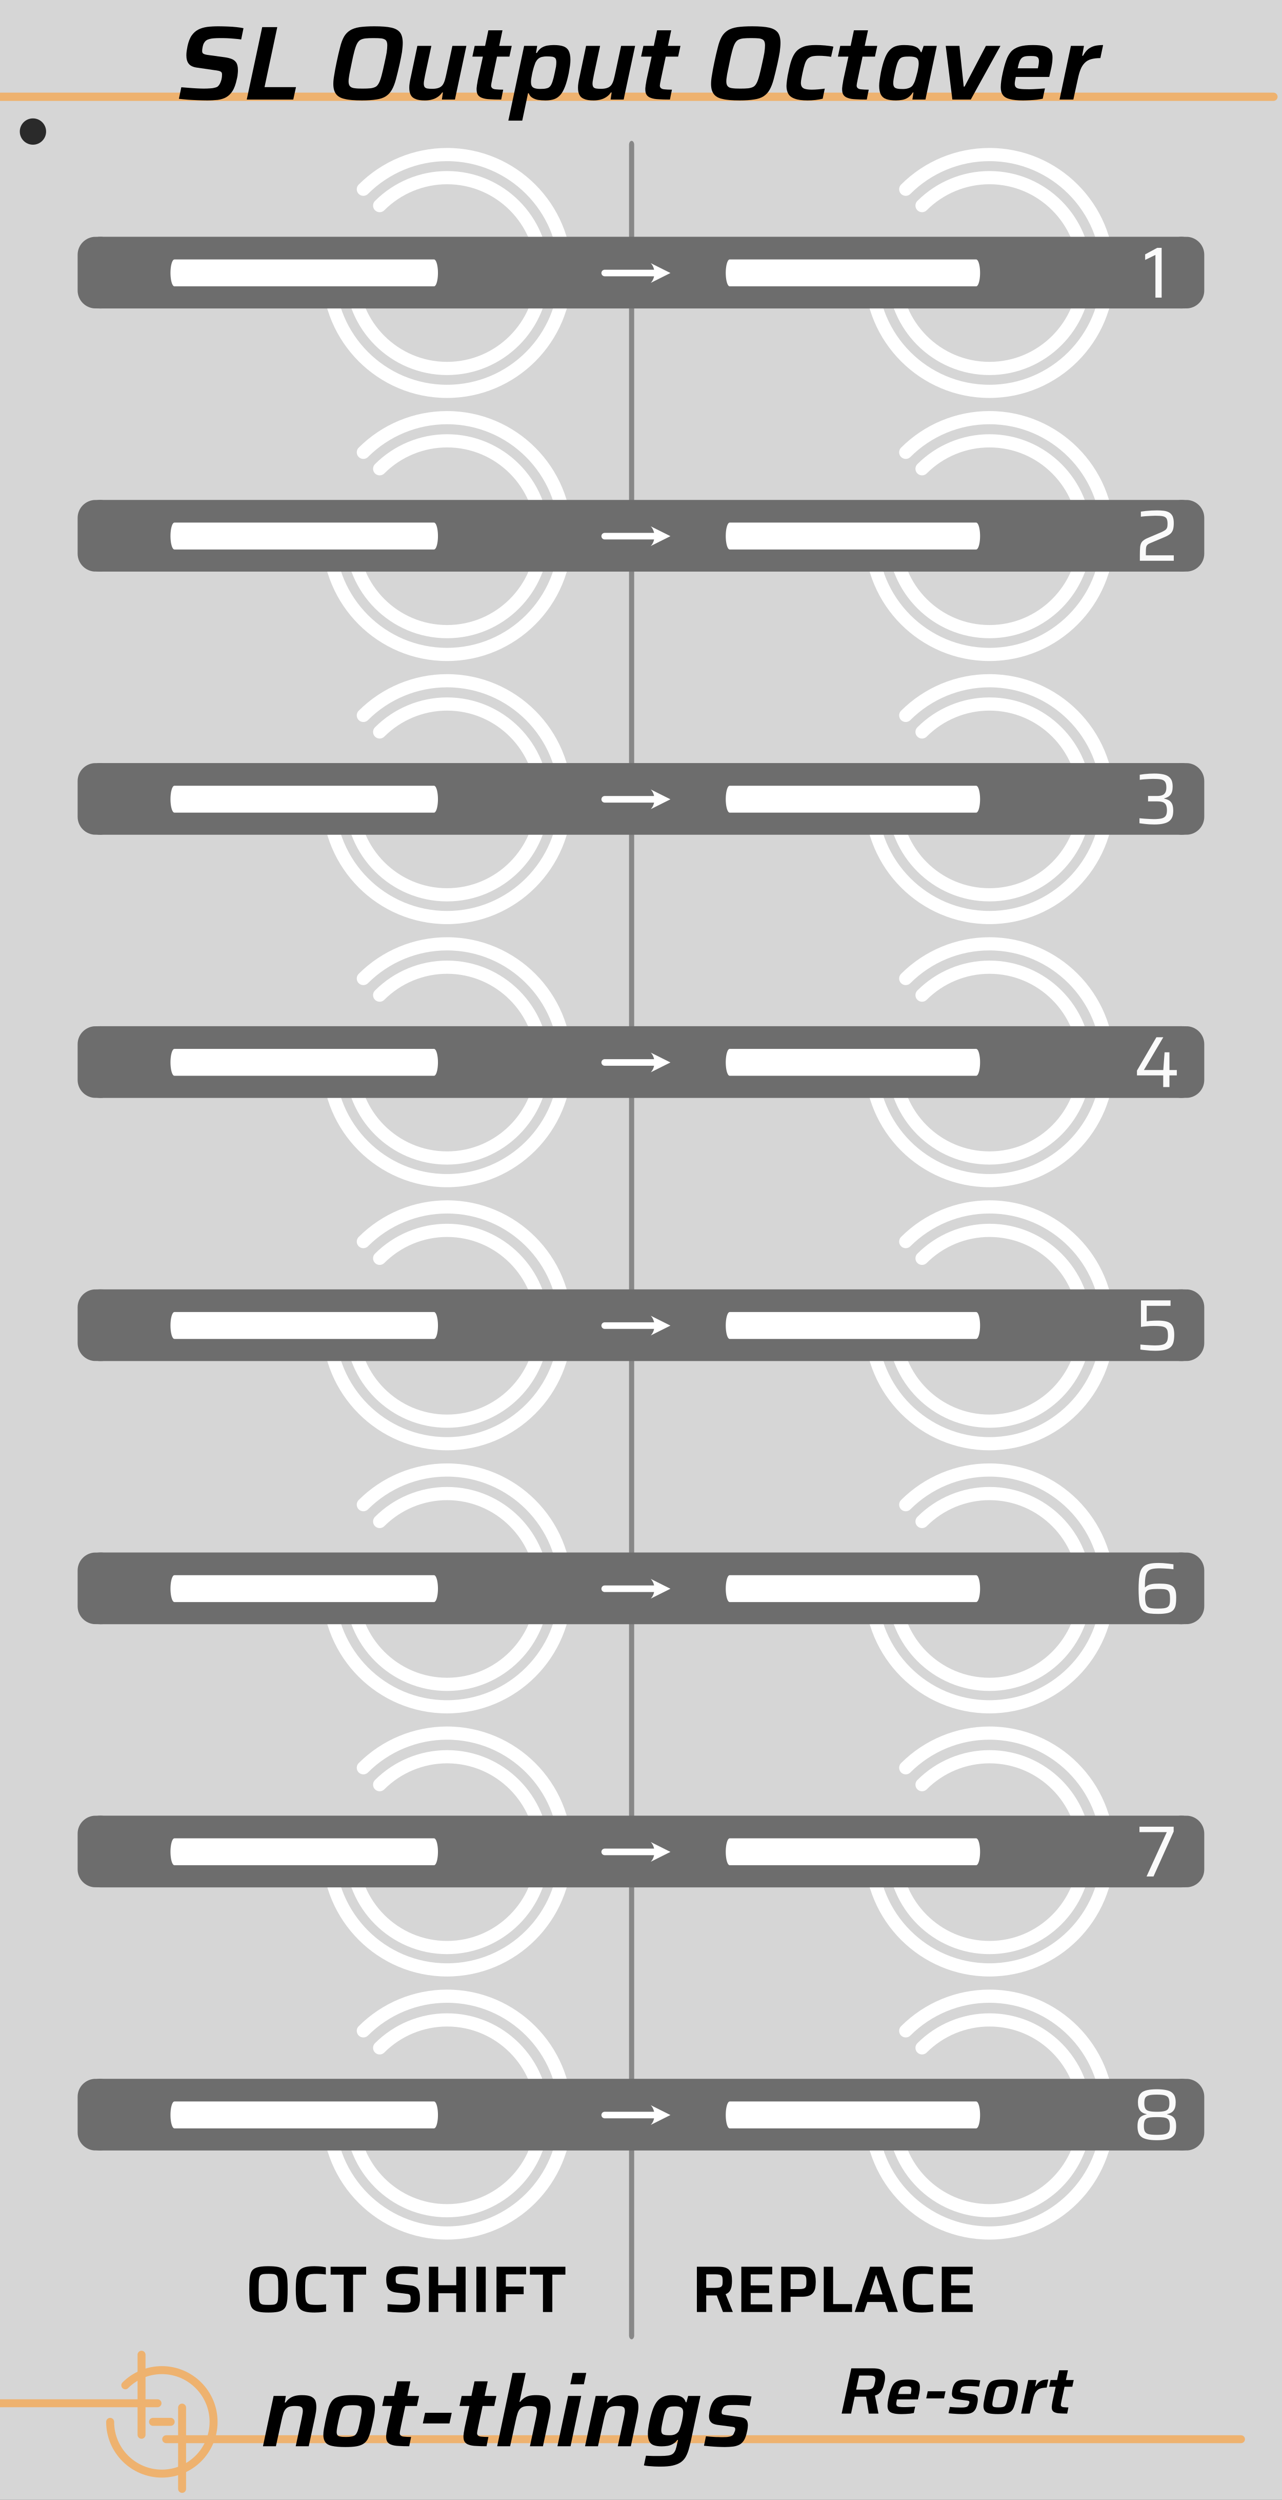 <?xml version="1.0" encoding="UTF-8" standalone="no"?><!DOCTYPE svg PUBLIC "-//W3C//DTD SVG 1.1//EN" "http://www.w3.org/Graphics/SVG/1.1/DTD/svg11.dtd"><svg width="100%" height="100%" viewBox="0 0 195 380" version="1.1" xmlns="http://www.w3.org/2000/svg" xmlns:xlink="http://www.w3.org/1999/xlink" xml:space="preserve" xmlns:serif="http://www.serif.com/" style="fill-rule:evenodd;clip-rule:evenodd;stroke-linecap:round;stroke-linejoin:round;stroke-miterlimit:1.5;"><rect x="0" y="0" width="195" height="380" fill="#333333" stroke="none"/><g id="background" transform="matrix(1.3,0,0,1,0,0)"><rect x="0" y="0" width="150" height="380" style="fill:rgb(214,214,214);"/></g><g transform="matrix(1,0,0,1,145.42,366.88)"><g transform="matrix(10,0,0,10,-17.74,0)"><path d="M0.034,-0L0.181,-0.688L0.505,-0.688C0.555,-0.688 0.594,-0.683 0.621,-0.672C0.648,-0.661 0.667,-0.645 0.678,-0.625C0.689,-0.604 0.694,-0.58 0.694,-0.551C0.694,-0.542 0.694,-0.533 0.693,-0.524C0.692,-0.514 0.69,-0.504 0.689,-0.493C0.687,-0.482 0.684,-0.471 0.681,-0.46C0.676,-0.435 0.669,-0.412 0.662,-0.392C0.654,-0.371 0.645,-0.354 0.635,-0.339C0.624,-0.324 0.611,-0.311 0.596,-0.3C0.581,-0.289 0.562,-0.281 0.54,-0.274L0.594,-0L0.447,-0L0.406,-0.257L0.232,-0.257L0.177,-0L0.034,-0ZM0.254,-0.364L0.399,-0.364C0.426,-0.364 0.448,-0.366 0.465,-0.37C0.481,-0.374 0.494,-0.38 0.504,-0.388C0.513,-0.396 0.521,-0.407 0.526,-0.421C0.531,-0.434 0.535,-0.451 0.539,-0.47C0.542,-0.481 0.544,-0.492 0.545,-0.501C0.546,-0.51 0.547,-0.519 0.547,-0.526C0.547,-0.538 0.544,-0.548 0.539,-0.556C0.533,-0.563 0.523,-0.569 0.509,-0.573C0.494,-0.576 0.474,-0.578 0.449,-0.578L0.3,-0.578L0.254,-0.364Z" style="fill-rule:nonzero;"/></g><g transform="matrix(10,0,0,10,-10.82,0)"><path d="M0.252,0.008C0.198,0.008 0.156,0.004 0.125,-0.005C0.093,-0.013 0.072,-0.026 0.059,-0.045C0.046,-0.064 0.04,-0.088 0.04,-0.117C0.04,-0.135 0.042,-0.156 0.045,-0.179C0.048,-0.202 0.053,-0.227 0.059,-0.254C0.069,-0.299 0.08,-0.339 0.092,-0.372C0.103,-0.405 0.119,-0.433 0.138,-0.455C0.157,-0.476 0.184,-0.492 0.217,-0.503C0.25,-0.513 0.293,-0.518 0.346,-0.518C0.395,-0.518 0.432,-0.514 0.459,-0.506C0.486,-0.497 0.505,-0.484 0.516,-0.467C0.527,-0.45 0.532,-0.428 0.532,-0.401C0.532,-0.388 0.531,-0.374 0.53,-0.359C0.528,-0.343 0.525,-0.326 0.522,-0.309C0.518,-0.292 0.514,-0.273 0.51,-0.254L0.501,-0.215L0.183,-0.215C0.18,-0.202 0.178,-0.19 0.176,-0.179C0.174,-0.167 0.173,-0.158 0.173,-0.15C0.173,-0.135 0.177,-0.124 0.184,-0.117C0.191,-0.109 0.204,-0.104 0.223,-0.102C0.242,-0.099 0.268,-0.098 0.302,-0.098C0.317,-0.098 0.333,-0.098 0.351,-0.099C0.369,-0.1 0.388,-0.101 0.407,-0.102C0.426,-0.103 0.443,-0.105 0.46,-0.106L0.439,-0.008C0.424,-0.005 0.405,-0.002 0.384,0.001C0.363,0.003 0.341,0.005 0.318,0.006C0.295,0.007 0.273,0.008 0.252,0.008ZM0.201,-0.297L0.393,-0.297L0.395,-0.307C0.398,-0.32 0.4,-0.331 0.401,-0.34C0.402,-0.349 0.403,-0.358 0.403,-0.365C0.403,-0.379 0.4,-0.39 0.395,-0.397C0.39,-0.404 0.381,-0.408 0.37,-0.411C0.359,-0.413 0.344,-0.414 0.325,-0.414C0.303,-0.414 0.285,-0.413 0.271,-0.41C0.257,-0.407 0.246,-0.401 0.238,-0.393C0.229,-0.384 0.222,-0.372 0.217,-0.357C0.211,-0.341 0.206,-0.321 0.201,-0.297Z" style="fill-rule:nonzero;"/></g><g transform="matrix(10,0,0,10,-5.07,0)"><path d="M0.054,-0.231L0.077,-0.339L0.347,-0.339L0.324,-0.231L0.054,-0.231Z" style="fill-rule:nonzero;"/></g><g transform="matrix(10,0,0,10,-1.29,0)"><path d="M0.226,0.008C0.204,0.008 0.18,0.007 0.154,0.006C0.128,0.005 0.103,0.003 0.079,0.001C0.055,-0.001 0.034,-0.003 0.015,-0.005L0.035,-0.101C0.05,-0.1 0.064,-0.098 0.079,-0.097C0.094,-0.096 0.108,-0.095 0.122,-0.094C0.136,-0.093 0.15,-0.093 0.163,-0.093C0.176,-0.092 0.19,-0.092 0.203,-0.092C0.232,-0.092 0.254,-0.093 0.27,-0.097C0.286,-0.099 0.298,-0.105 0.306,-0.112C0.313,-0.119 0.319,-0.129 0.323,-0.142C0.326,-0.147 0.328,-0.153 0.33,-0.158C0.331,-0.163 0.332,-0.168 0.332,-0.173C0.332,-0.183 0.328,-0.19 0.32,-0.193C0.312,-0.196 0.298,-0.198 0.279,-0.2L0.149,-0.217C0.118,-0.222 0.097,-0.231 0.085,-0.246C0.072,-0.26 0.066,-0.279 0.066,-0.304C0.066,-0.311 0.067,-0.32 0.069,-0.333C0.07,-0.345 0.072,-0.358 0.075,-0.371C0.082,-0.404 0.093,-0.431 0.106,-0.451C0.119,-0.471 0.136,-0.486 0.155,-0.495C0.174,-0.504 0.197,-0.51 0.223,-0.514C0.249,-0.517 0.279,-0.518 0.312,-0.518C0.333,-0.518 0.356,-0.517 0.379,-0.516C0.402,-0.515 0.424,-0.513 0.445,-0.511C0.466,-0.509 0.483,-0.507 0.497,-0.504L0.478,-0.408C0.46,-0.411 0.442,-0.413 0.424,-0.414C0.406,-0.415 0.389,-0.416 0.372,-0.417C0.355,-0.418 0.339,-0.418 0.324,-0.418C0.303,-0.418 0.285,-0.418 0.269,-0.417C0.253,-0.416 0.24,-0.413 0.229,-0.408C0.218,-0.403 0.21,-0.394 0.205,-0.382C0.202,-0.377 0.199,-0.372 0.197,-0.365C0.195,-0.358 0.194,-0.351 0.194,-0.342C0.194,-0.332 0.198,-0.326 0.205,-0.323C0.212,-0.32 0.225,-0.317 0.244,-0.315L0.371,-0.297C0.39,-0.295 0.406,-0.291 0.419,-0.286C0.432,-0.28 0.443,-0.271 0.45,-0.26C0.456,-0.249 0.46,-0.232 0.46,-0.211C0.46,-0.204 0.459,-0.195 0.458,-0.184C0.457,-0.173 0.454,-0.16 0.451,-0.147C0.444,-0.112 0.434,-0.084 0.422,-0.063C0.409,-0.042 0.394,-0.027 0.376,-0.017C0.357,-0.007 0.336,-0 0.311,0.003C0.286,0.006 0.258,0.008 0.226,0.008Z" style="fill-rule:nonzero;"/></g><g transform="matrix(10,0,0,10,3.92,0)"><path d="M0.249,0.008C0.191,0.008 0.146,0.004 0.114,-0.003C0.081,-0.01 0.058,-0.023 0.045,-0.042C0.032,-0.06 0.025,-0.084 0.025,-0.115C0.025,-0.133 0.027,-0.153 0.031,-0.176C0.035,-0.199 0.04,-0.225 0.046,-0.255C0.055,-0.298 0.063,-0.334 0.071,-0.364C0.078,-0.394 0.088,-0.419 0.1,-0.439C0.111,-0.459 0.126,-0.475 0.145,-0.487C0.164,-0.498 0.188,-0.506 0.217,-0.511C0.246,-0.516 0.282,-0.518 0.325,-0.518C0.383,-0.518 0.428,-0.514 0.461,-0.507C0.493,-0.5 0.516,-0.487 0.529,-0.469C0.542,-0.45 0.548,-0.425 0.548,-0.394C0.548,-0.376 0.547,-0.356 0.544,-0.333C0.541,-0.31 0.536,-0.284 0.529,-0.255C0.52,-0.212 0.511,-0.176 0.503,-0.146C0.494,-0.116 0.485,-0.091 0.474,-0.071C0.463,-0.051 0.448,-0.035 0.43,-0.024C0.411,-0.012 0.388,-0.004 0.359,0.001C0.329,0.006 0.293,0.008 0.249,0.008ZM0.254,-0.094C0.276,-0.094 0.294,-0.095 0.308,-0.098C0.322,-0.1 0.334,-0.104 0.343,-0.11C0.352,-0.116 0.359,-0.125 0.365,-0.137C0.371,-0.148 0.377,-0.164 0.382,-0.184C0.387,-0.203 0.392,-0.227 0.398,-0.255C0.403,-0.28 0.407,-0.302 0.41,-0.32C0.413,-0.338 0.414,-0.353 0.414,-0.365C0.414,-0.379 0.411,-0.39 0.406,-0.397C0.4,-0.404 0.39,-0.409 0.377,-0.412C0.364,-0.415 0.345,-0.416 0.321,-0.416C0.294,-0.416 0.272,-0.414 0.256,-0.411C0.24,-0.408 0.228,-0.4 0.22,-0.389C0.211,-0.378 0.204,-0.362 0.199,-0.341C0.193,-0.32 0.186,-0.291 0.178,-0.255C0.173,-0.229 0.168,-0.207 0.165,-0.189C0.162,-0.171 0.16,-0.156 0.16,-0.144C0.16,-0.13 0.163,-0.119 0.169,-0.112C0.174,-0.105 0.184,-0.1 0.198,-0.098C0.211,-0.095 0.23,-0.094 0.254,-0.094Z" style="fill-rule:nonzero;"/></g><g transform="matrix(10,0,0,10,9.66,0)"><path d="M0.024,-0L0.132,-0.51L0.256,-0.51L0.239,-0.416L0.247,-0.416C0.262,-0.444 0.279,-0.465 0.297,-0.48C0.315,-0.494 0.336,-0.504 0.359,-0.51C0.382,-0.515 0.409,-0.518 0.438,-0.518L0.412,-0.394C0.376,-0.394 0.346,-0.39 0.322,-0.383C0.298,-0.376 0.278,-0.364 0.263,-0.348C0.247,-0.332 0.234,-0.312 0.224,-0.287C0.214,-0.262 0.205,-0.231 0.198,-0.196L0.155,-0L0.024,-0Z" style="fill-rule:nonzero;"/></g><g transform="matrix(10,0,0,10,13.68,0)"><path d="M0.322,-0C0.28,-0 0.244,-0.001 0.215,-0.003C0.186,-0.004 0.162,-0.008 0.143,-0.015C0.124,-0.021 0.11,-0.031 0.101,-0.044C0.092,-0.057 0.088,-0.075 0.088,-0.098C0.088,-0.106 0.088,-0.114 0.09,-0.123C0.09,-0.132 0.092,-0.141 0.094,-0.151C0.095,-0.16 0.097,-0.171 0.099,-0.183L0.148,-0.408L0.048,-0.408L0.07,-0.51L0.169,-0.51L0.2,-0.658L0.334,-0.658L0.303,-0.51L0.422,-0.51L0.4,-0.408L0.282,-0.408L0.236,-0.192C0.235,-0.189 0.234,-0.183 0.233,-0.175C0.231,-0.166 0.229,-0.158 0.228,-0.15C0.227,-0.141 0.226,-0.135 0.226,-0.132C0.226,-0.122 0.23,-0.114 0.237,-0.108C0.244,-0.102 0.255,-0.098 0.272,-0.097C0.289,-0.095 0.312,-0.094 0.341,-0.094L0.322,-0Z" style="fill-rule:nonzero;"/></g></g><g id="not-things-lines" serif:id="not-things lines" transform="matrix(0.004,0,0,0.004,-22.267,355.894)"><g transform="matrix(0.978,0,0,0.959,7233.25,-101.159)"><path d="M4760,3985L46545.7,3985" style="fill:none;stroke:rgb(238,178,111);stroke-width:313.37px;"/></g><g transform="matrix(0.971,0,0,0.959,7272.62,-101.159)"><path d="M4410,2560L-1921.67,2560" style="fill:none;stroke:rgb(238,178,111);stroke-width:314.58px;"/></g><g transform="matrix(0.96,0,0,0.96,7473.62,-1632.04)"><path d="M5226.34,4325L5226.34,7541.25" style="fill:none;stroke:rgb(238,178,111);stroke-width:316.04px;"/></g><g transform="matrix(0.959,0,0,0.96,7146.63,-1632.54)"><path d="M3964.79,5400L3964.79,2232.68" style="fill:none;stroke:rgb(238,178,111);stroke-width:316.3px;"/></g><g transform="matrix(0.959,0,0,0.959,7323.91,-101.095)"><path d="M4235,3297L4935,3297" style="fill:none;stroke:rgb(238,178,111);stroke-width:316.5px;"/></g><g transform="matrix(0.951,0,0,0.951,7164.38,-150.825)"><path d="M3330.5,1915.9C3704.78,1541.63 4221.7,1310 4792.3,1310C5933.49,1310 6860,2236.51 6860,3377.7C6860,4518.9 5933.49,5445.4 4792.3,5445.4C3651.1,5445.4 2724.6,4518.9 2724.6,3377.7" style="fill:none;stroke:rgb(238,178,111);stroke-width:319.23px;"/></g></g><g id="column-separator" serif:id="column separator" transform="matrix(0.662,0,0,1,-28.143,-207.506)"><path d="M187.636,229.506L187.636,562.506" style="fill:none;stroke:rgb(136,136,136);stroke-width:1.18px;"/></g><g id="controls-background" serif:id="controls background" transform="matrix(1,0,0,1,3.5,-10)"><g id="Two" transform="matrix(1,0,0,1,120.5,0)"><g id="in-8" transform="matrix(1.565,0,0,1.565,-14.978,-168.587)"><path d="M15,319.5C15,325.851 20.149,331 26.5,331C32.847,331 38,325.847 38,319.5C38,313.153 32.847,308 26.5,308C23.45,308 20.525,309.212 18.368,311.368C20.525,309.212 23.45,308 26.5,308C32.847,308 38,313.153 38,319.5C38,325.847 32.847,331 26.5,331C20.149,331 15,325.851 15,319.5Z" style="fill:none;stroke:white;stroke-width:1.28px;stroke-linecap:butt;stroke-miterlimit:2;"/></g><g id="in-7" transform="matrix(1.565,0,0,1.565,-14.978,-145.978)"><path d="M15,279.5C15,285.851 20.149,291 26.5,291C32.847,291 38,285.847 38,279.5C38,273.153 32.847,268 26.5,268C23.45,268 20.525,269.212 18.368,271.368C20.525,269.212 23.45,268 26.5,268C32.847,268 38,273.153 38,279.5C38,285.847 32.847,291 26.5,291C20.149,291 15,285.851 15,279.5Z" style="fill:none;stroke:white;stroke-width:1.28px;stroke-linecap:butt;stroke-miterlimit:2;"/></g><g id="in-6" transform="matrix(1.565,0,0,1.565,-14.978,-123.37)"><path d="M15,239.5C15,245.851 20.149,251 26.5,251C32.847,251 38,245.847 38,239.5C38,233.153 32.847,228 26.5,228C23.45,228 20.525,229.212 18.368,231.368C20.525,229.212 23.45,228 26.5,228C32.847,228 38,233.153 38,239.5C38,245.847 32.847,251 26.5,251C20.149,251 15,245.851 15,239.5Z" style="fill:none;stroke:white;stroke-width:1.28px;stroke-linecap:butt;stroke-miterlimit:2;"/></g><g id="in-5" transform="matrix(1.565,0,0,1.565,-14.978,-100.761)"><path d="M15,199.5C15,205.851 20.149,211 26.5,211C32.847,211 38,205.847 38,199.5C38,193.153 32.847,188 26.5,188C23.45,188 20.525,189.212 18.368,191.368C20.525,189.212 23.45,188 26.5,188C32.847,188 38,193.153 38,199.5C38,205.847 32.847,211 26.5,211C20.149,211 15,205.851 15,199.5Z" style="fill:none;stroke:white;stroke-width:1.28px;stroke-linecap:butt;stroke-miterlimit:2;"/></g><g id="in-4" transform="matrix(1.565,0,0,1.565,-14.978,-78.152)"><path d="M15,159.5C15,165.851 20.149,171 26.5,171C32.847,171 38,165.847 38,159.5C38,153.153 32.847,148 26.5,148C23.45,148 20.525,149.212 18.368,151.368C20.525,149.212 23.45,148 26.5,148C32.847,148 38,153.153 38,159.5C38,165.847 32.847,171 26.5,171C20.149,171 15,165.851 15,159.5Z" style="fill:none;stroke:white;stroke-width:1.28px;stroke-linecap:butt;stroke-miterlimit:2;"/></g><g id="in-3" transform="matrix(1.565,0,0,1.565,-14.978,-55.544)"><path d="M15,119.5C15,125.851 20.149,131 26.5,131C32.847,131 38,125.847 38,119.5C38,113.153 32.847,108 26.5,108C23.45,108 20.525,109.212 18.368,111.368C20.525,109.212 23.45,108 26.5,108C32.847,108 38,113.153 38,119.5C38,125.847 32.847,131 26.5,131C20.149,131 15,125.851 15,119.5Z" style="fill:none;stroke:white;stroke-width:1.28px;stroke-linecap:butt;stroke-miterlimit:2;"/></g><g id="in-2" transform="matrix(1.565,0,0,1.565,-14.978,-32.935)"><path d="M15,79.5C15,85.851 20.149,91 26.5,91C32.847,91 38,85.847 38,79.5C38,73.153 32.847,68 26.5,68C23.45,68 20.525,69.212 18.368,71.368C20.525,69.212 23.45,68 26.5,68C32.847,68 38,73.153 38,79.5C38,85.847 32.847,91 26.5,91C20.149,91 15,85.851 15,79.5Z" style="fill:none;stroke:white;stroke-width:1.28px;stroke-linecap:butt;stroke-miterlimit:2;"/></g><g id="in-1" transform="matrix(1.565,0,0,1.565,-14.978,-10.326)"><path d="M15,39.5C15,45.851 20.149,51 26.5,51C32.847,51 38,45.847 38,39.5C38,33.153 32.847,28 26.5,28C23.45,28 20.525,29.212 18.368,31.368C20.525,29.212 23.45,28 26.5,28C32.847,28 38,33.153 38,39.5C38,45.847 32.847,51 26.5,51C20.149,51 15,45.851 15,39.5Z" style="fill:none;stroke:white;stroke-width:1.28px;stroke-linecap:butt;stroke-miterlimit:2;"/></g><g id="in-81" serif:id="in-8" transform="matrix(1.261,0,0,1.261,-6.913,-71.348)"><path d="M15,319.5C15,325.851 20.149,331 26.5,331C32.847,331 38,325.847 38,319.5C38,313.153 32.847,308 26.5,308C23.45,308 20.525,309.212 18.368,311.368C20.525,309.212 23.45,308 26.5,308C32.847,308 38,313.153 38,319.5C38,325.847 32.847,331 26.5,331C20.149,331 15,325.851 15,319.5Z" style="fill:none;stroke:white;stroke-width:1.59px;stroke-linecap:butt;stroke-miterlimit:2;"/></g><g id="in-71" serif:id="in-7" transform="matrix(1.261,0,0,1.261,-6.913,-60.913)"><path d="M15,279.5C15,285.851 20.149,291 26.5,291C32.847,291 38,285.847 38,279.5C38,273.153 32.847,268 26.5,268C23.45,268 20.525,269.212 18.368,271.368C20.525,269.212 23.45,268 26.5,268C32.847,268 38,273.153 38,279.5C38,285.847 32.847,291 26.5,291C20.149,291 15,285.851 15,279.5Z" style="fill:none;stroke:white;stroke-width:1.59px;stroke-linecap:butt;stroke-miterlimit:2;"/></g><g id="in-61" serif:id="in-6" transform="matrix(1.261,0,0,1.261,-6.913,-50.478)"><path d="M15,239.5C15,245.851 20.149,251 26.5,251C32.847,251 38,245.847 38,239.5C38,233.153 32.847,228 26.5,228C23.45,228 20.525,229.212 18.368,231.368C20.525,229.212 23.45,228 26.5,228C32.847,228 38,233.153 38,239.5C38,245.847 32.847,251 26.5,251C20.149,251 15,245.851 15,239.5Z" style="fill:none;stroke:white;stroke-width:1.59px;stroke-linecap:butt;stroke-miterlimit:2;"/></g><g id="in-51" serif:id="in-5" transform="matrix(1.261,0,0,1.261,-6.913,-40.044)"><path d="M15,199.5C15,205.851 20.149,211 26.5,211C32.847,211 38,205.847 38,199.5C38,193.153 32.847,188 26.5,188C23.45,188 20.525,189.212 18.368,191.368C20.525,189.212 23.45,188 26.5,188C32.847,188 38,193.153 38,199.5C38,205.847 32.847,211 26.5,211C20.149,211 15,205.851 15,199.5Z" style="fill:none;stroke:white;stroke-width:1.59px;stroke-linecap:butt;stroke-miterlimit:2;"/></g><g id="in-41" serif:id="in-4" transform="matrix(1.261,0,0,1.261,-6.913,-29.609)"><path d="M15,159.5C15,165.851 20.149,171 26.5,171C32.847,171 38,165.847 38,159.5C38,153.153 32.847,148 26.5,148C23.45,148 20.525,149.212 18.368,151.368C20.525,149.212 23.45,148 26.5,148C32.847,148 38,153.153 38,159.5C38,165.847 32.847,171 26.5,171C20.149,171 15,165.851 15,159.5Z" style="fill:none;stroke:white;stroke-width:1.59px;stroke-linecap:butt;stroke-miterlimit:2;"/></g><g id="in-31" serif:id="in-3" transform="matrix(1.261,0,0,1.261,-6.913,-19.174)"><path d="M15,119.5C15,125.851 20.149,131 26.5,131C32.847,131 38,125.847 38,119.5C38,113.153 32.847,108 26.5,108C23.45,108 20.525,109.212 18.368,111.368C20.525,109.212 23.45,108 26.5,108C32.847,108 38,113.153 38,119.5C38,125.847 32.847,131 26.5,131C20.149,131 15,125.851 15,119.5Z" style="fill:none;stroke:white;stroke-width:1.59px;stroke-linecap:butt;stroke-miterlimit:2;"/></g><g id="in-21" serif:id="in-2" transform="matrix(1.261,0,0,1.261,-6.913,-8.739)"><path d="M15,79.5C15,85.851 20.149,91 26.5,91C32.847,91 38,85.847 38,79.5C38,73.153 32.847,68 26.5,68C23.45,68 20.525,69.212 18.368,71.368C20.525,69.212 23.45,68 26.5,68C32.847,68 38,73.153 38,79.5C38,85.847 32.847,91 26.5,91C20.149,91 15,85.851 15,79.5Z" style="fill:none;stroke:white;stroke-width:1.59px;stroke-linecap:butt;stroke-miterlimit:2;"/></g><g id="in-11" serif:id="in-1" transform="matrix(1.261,0,0,1.261,-6.913,1.696)"><path d="M15,39.5C15,45.851 20.149,51 26.5,51C32.847,51 38,45.847 38,39.5C38,33.153 32.847,28 26.5,28C23.45,28 20.525,29.212 18.368,31.368C20.525,29.212 23.45,28 26.5,28C32.847,28 38,33.153 38,39.5C38,45.847 32.847,51 26.5,51C20.149,51 15,45.851 15,39.5Z" style="fill:white;stroke:white;stroke-width:1.59px;stroke-linecap:butt;stroke-miterlimit:2;"/></g></g><g id="One" transform="matrix(1,0,0,1,38,0)"><g id="in-82" serif:id="in-8" transform="matrix(1.565,0,0,1.565,-14.978,-168.587)"><path d="M15,319.5C15,325.851 20.149,331 26.5,331C32.847,331 38,325.847 38,319.5C38,313.153 32.847,308 26.5,308C23.45,308 20.525,309.212 18.368,311.368C20.525,309.212 23.45,308 26.5,308C32.847,308 38,313.153 38,319.5C38,325.847 32.847,331 26.5,331C20.149,331 15,325.851 15,319.5Z" style="fill:none;stroke:white;stroke-width:1.28px;stroke-linecap:butt;stroke-miterlimit:2;"/></g><g id="in-72" serif:id="in-7" transform="matrix(1.565,0,0,1.565,-14.978,-145.978)"><path d="M15,279.5C15,285.851 20.149,291 26.5,291C32.847,291 38,285.847 38,279.5C38,273.153 32.847,268 26.5,268C23.45,268 20.525,269.212 18.368,271.368C20.525,269.212 23.45,268 26.5,268C32.847,268 38,273.153 38,279.5C38,285.847 32.847,291 26.5,291C20.149,291 15,285.851 15,279.5Z" style="fill:none;stroke:white;stroke-width:1.28px;stroke-linecap:butt;stroke-miterlimit:2;"/></g><g id="in-62" serif:id="in-6" transform="matrix(1.565,0,0,1.565,-14.978,-123.37)"><path d="M15,239.5C15,245.851 20.149,251 26.5,251C32.847,251 38,245.847 38,239.5C38,233.153 32.847,228 26.5,228C23.45,228 20.525,229.212 18.368,231.368C20.525,229.212 23.45,228 26.5,228C32.847,228 38,233.153 38,239.5C38,245.847 32.847,251 26.5,251C20.149,251 15,245.851 15,239.5Z" style="fill:none;stroke:white;stroke-width:1.28px;stroke-linecap:butt;stroke-miterlimit:2;"/></g><g id="in-52" serif:id="in-5" transform="matrix(1.565,0,0,1.565,-14.978,-100.761)"><path d="M15,199.5C15,205.851 20.149,211 26.5,211C32.847,211 38,205.847 38,199.5C38,193.153 32.847,188 26.5,188C23.45,188 20.525,189.212 18.368,191.368C20.525,189.212 23.45,188 26.5,188C32.847,188 38,193.153 38,199.5C38,205.847 32.847,211 26.5,211C20.149,211 15,205.851 15,199.5Z" style="fill:none;stroke:white;stroke-width:1.28px;stroke-linecap:butt;stroke-miterlimit:2;"/></g><g id="in-42" serif:id="in-4" transform="matrix(1.565,0,0,1.565,-14.978,-78.152)"><path d="M15,159.5C15,165.851 20.149,171 26.5,171C32.847,171 38,165.847 38,159.5C38,153.153 32.847,148 26.5,148C23.45,148 20.525,149.212 18.368,151.368C20.525,149.212 23.45,148 26.5,148C32.847,148 38,153.153 38,159.5C38,165.847 32.847,171 26.5,171C20.149,171 15,165.851 15,159.5Z" style="fill:none;stroke:white;stroke-width:1.28px;stroke-linecap:butt;stroke-miterlimit:2;"/></g><g id="in-32" serif:id="in-3" transform="matrix(1.565,0,0,1.565,-14.978,-55.544)"><path d="M15,119.5C15,125.851 20.149,131 26.5,131C32.847,131 38,125.847 38,119.5C38,113.153 32.847,108 26.5,108C23.45,108 20.525,109.212 18.368,111.368C20.525,109.212 23.45,108 26.5,108C32.847,108 38,113.153 38,119.5C38,125.847 32.847,131 26.5,131C20.149,131 15,125.851 15,119.5Z" style="fill:none;stroke:white;stroke-width:1.28px;stroke-linecap:butt;stroke-miterlimit:2;"/></g><g id="in-22" serif:id="in-2" transform="matrix(1.565,0,0,1.565,-14.978,-32.935)"><path d="M15,79.5C15,85.851 20.149,91 26.5,91C32.847,91 38,85.847 38,79.5C38,73.153 32.847,68 26.5,68C23.45,68 20.525,69.212 18.368,71.368C20.525,69.212 23.45,68 26.5,68C32.847,68 38,73.153 38,79.5C38,85.847 32.847,91 26.5,91C20.149,91 15,85.851 15,79.5Z" style="fill:none;stroke:white;stroke-width:1.28px;stroke-linecap:butt;stroke-miterlimit:2;"/></g><g id="in-12" serif:id="in-1" transform="matrix(1.565,0,0,1.565,-14.978,-10.326)"><path d="M15,39.5C15,45.851 20.149,51 26.5,51C32.847,51 38,45.847 38,39.5C38,33.153 32.847,28 26.5,28C23.45,28 20.525,29.212 18.368,31.368C20.525,29.212 23.45,28 26.5,28C32.847,28 38,33.153 38,39.5C38,45.847 32.847,51 26.5,51C20.149,51 15,45.851 15,39.5Z" style="fill:none;stroke:white;stroke-width:1.28px;stroke-linecap:butt;stroke-miterlimit:2;"/></g><g id="in-83" serif:id="in-8" transform="matrix(1.261,0,0,1.261,-6.913,-71.348)"><path d="M15,319.5C15,325.851 20.149,331 26.5,331C32.847,331 38,325.847 38,319.5C38,313.153 32.847,308 26.5,308C23.45,308 20.525,309.212 18.368,311.368C20.525,309.212 23.45,308 26.5,308C32.847,308 38,313.153 38,319.5C38,325.847 32.847,331 26.5,331C20.149,331 15,325.851 15,319.5Z" style="fill:none;stroke:white;stroke-width:1.59px;stroke-linecap:butt;stroke-miterlimit:2;"/></g><g id="in-73" serif:id="in-7" transform="matrix(1.261,0,0,1.261,-6.913,-60.913)"><path d="M15,279.5C15,285.851 20.149,291 26.5,291C32.847,291 38,285.847 38,279.5C38,273.153 32.847,268 26.5,268C23.45,268 20.525,269.212 18.368,271.368C20.525,269.212 23.45,268 26.5,268C32.847,268 38,273.153 38,279.5C38,285.847 32.847,291 26.5,291C20.149,291 15,285.851 15,279.5Z" style="fill:none;stroke:white;stroke-width:1.59px;stroke-linecap:butt;stroke-miterlimit:2;"/></g><g id="in-63" serif:id="in-6" transform="matrix(1.261,0,0,1.261,-6.913,-50.478)"><path d="M15,239.5C15,245.851 20.149,251 26.5,251C32.847,251 38,245.847 38,239.5C38,233.153 32.847,228 26.5,228C23.45,228 20.525,229.212 18.368,231.368C20.525,229.212 23.45,228 26.5,228C32.847,228 38,233.153 38,239.5C38,245.847 32.847,251 26.5,251C20.149,251 15,245.851 15,239.5Z" style="fill:none;stroke:white;stroke-width:1.59px;stroke-linecap:butt;stroke-miterlimit:2;"/></g><g id="in-53" serif:id="in-5" transform="matrix(1.261,0,0,1.261,-6.913,-40.044)"><path d="M15,199.5C15,205.851 20.149,211 26.5,211C32.847,211 38,205.847 38,199.5C38,193.153 32.847,188 26.5,188C23.45,188 20.525,189.212 18.368,191.368C20.525,189.212 23.45,188 26.5,188C32.847,188 38,193.153 38,199.5C38,205.847 32.847,211 26.5,211C20.149,211 15,205.851 15,199.5Z" style="fill:none;stroke:white;stroke-width:1.59px;stroke-linecap:butt;stroke-miterlimit:2;"/></g><g id="in-43" serif:id="in-4" transform="matrix(1.261,0,0,1.261,-6.913,-29.609)"><path d="M15,159.5C15,165.851 20.149,171 26.5,171C32.847,171 38,165.847 38,159.5C38,153.153 32.847,148 26.5,148C23.45,148 20.525,149.212 18.368,151.368C20.525,149.212 23.45,148 26.5,148C32.847,148 38,153.153 38,159.5C38,165.847 32.847,171 26.5,171C20.149,171 15,165.851 15,159.5Z" style="fill:none;stroke:white;stroke-width:1.59px;stroke-linecap:butt;stroke-miterlimit:2;"/></g><g id="in-33" serif:id="in-3" transform="matrix(1.261,0,0,1.261,-6.913,-19.174)"><path d="M15,119.5C15,125.851 20.149,131 26.5,131C32.847,131 38,125.847 38,119.5C38,113.153 32.847,108 26.5,108C23.45,108 20.525,109.212 18.368,111.368C20.525,109.212 23.45,108 26.5,108C32.847,108 38,113.153 38,119.5C38,125.847 32.847,131 26.5,131C20.149,131 15,125.851 15,119.5Z" style="fill:none;stroke:white;stroke-width:1.59px;stroke-linecap:butt;stroke-miterlimit:2;"/></g><g id="in-23" serif:id="in-2" transform="matrix(1.261,0,0,1.261,-6.913,-8.739)"><path d="M15,79.5C15,85.851 20.149,91 26.5,91C32.847,91 38,85.847 38,79.5C38,73.153 32.847,68 26.5,68C23.45,68 20.525,69.212 18.368,71.368C20.525,69.212 23.45,68 26.5,68C32.847,68 38,73.153 38,79.5C38,85.847 32.847,91 26.5,91C20.149,91 15,85.851 15,79.5Z" style="fill:none;stroke:white;stroke-width:1.59px;stroke-linecap:butt;stroke-miterlimit:2;"/></g><g id="in-13" serif:id="in-1" transform="matrix(1.261,0,0,1.261,-6.913,1.696)"><path d="M15,39.5C15,45.851 20.149,51 26.5,51C32.847,51 38,45.847 38,39.5C38,33.153 32.847,28 26.5,28C23.45,28 20.525,29.212 18.368,31.368C20.525,29.212 23.45,28 26.5,28C32.847,28 38,33.153 38,39.5C38,45.847 32.847,51 26.5,51C20.149,51 15,45.851 15,39.5Z" style="fill:none;stroke:white;stroke-width:1.59px;stroke-linecap:butt;stroke-miterlimit:2;"/></g></g><g transform="matrix(0.354,0,0,1,75.031,-0.5)"><g transform="matrix(34.105,0,0,0.032,-847.152,325.812)"><path d="M33.447,106.4L33.447,276.629C33.447,323.605 33.345,361.744 33.219,361.744L19.6,361.744C19.475,361.744 19.373,323.605 19.373,276.629L19.373,106.4C19.373,59.424 19.475,21.285 19.6,21.285L33.219,21.285C33.345,21.285 33.447,59.424 33.447,106.4Z" style="fill:rgb(109,109,109);stroke:rgb(109,109,109);stroke-width:0.12px;"/></g><g transform="matrix(34.105,0,0,0.032,-847.152,285.812)"><path d="M33.447,106.4L33.447,276.629C33.447,323.605 33.345,361.744 33.219,361.744L19.6,361.744C19.475,361.744 19.373,323.605 19.373,276.629L19.373,106.4C19.373,59.424 19.475,21.285 19.6,21.285L33.219,21.285C33.345,21.285 33.447,59.424 33.447,106.4Z" style="fill:rgb(109,109,109);stroke:rgb(109,109,109);stroke-width:0.12px;"/></g><g transform="matrix(34.105,0,0,0.032,-847.152,245.812)"><path d="M33.447,106.4L33.447,276.629C33.447,323.605 33.345,361.744 33.219,361.744L19.6,361.744C19.475,361.744 19.373,323.605 19.373,276.629L19.373,106.4C19.373,59.424 19.475,21.285 19.6,21.285L33.219,21.285C33.345,21.285 33.447,59.424 33.447,106.4Z" style="fill:rgb(109,109,109);stroke:rgb(109,109,109);stroke-width:0.12px;"/></g><g transform="matrix(34.105,0,0,0.032,-847.152,205.812)"><path d="M33.447,106.4L33.447,276.629C33.447,323.605 33.345,361.744 33.219,361.744L19.6,361.744C19.475,361.744 19.373,323.605 19.373,276.629L19.373,106.4C19.373,59.424 19.475,21.285 19.6,21.285L33.219,21.285C33.345,21.285 33.447,59.424 33.447,106.4Z" style="fill:rgb(109,109,109);stroke:rgb(109,109,109);stroke-width:0.12px;"/></g><g transform="matrix(34.105,0,0,0.032,-847.152,165.812)"><path d="M33.447,106.4L33.447,276.629C33.447,323.605 33.345,361.744 33.219,361.744L19.6,361.744C19.475,361.744 19.373,323.605 19.373,276.629L19.373,106.4C19.373,59.424 19.475,21.285 19.6,21.285L33.219,21.285C33.345,21.285 33.447,59.424 33.447,106.4Z" style="fill:rgb(109,109,109);stroke:rgb(109,109,109);stroke-width:0.12px;"/></g><g transform="matrix(34.105,0,0,0.032,-847.152,125.812)"><path d="M33.447,106.4L33.447,276.629C33.447,323.605 33.345,361.744 33.219,361.744L19.6,361.744C19.475,361.744 19.373,323.605 19.373,276.629L19.373,106.4C19.373,59.424 19.475,21.285 19.6,21.285L33.219,21.285C33.345,21.285 33.447,59.424 33.447,106.4Z" style="fill:rgb(109,109,109);stroke:rgb(109,109,109);stroke-width:0.12px;"/></g><g transform="matrix(34.105,0,0,0.032,-847.152,85.812)"><path d="M33.447,106.4L33.447,276.629C33.447,323.605 33.345,361.744 33.219,361.744L19.6,361.744C19.475,361.744 19.373,323.605 19.373,276.629L19.373,106.4C19.373,59.424 19.475,21.285 19.6,21.285L33.219,21.285C33.345,21.285 33.447,59.424 33.447,106.4Z" style="fill:rgb(109,109,109);stroke:rgb(109,109,109);stroke-width:0.12px;"/></g><g transform="matrix(34.105,0,0,0.032,-847.152,45.812)"><path d="M33.447,106.4L33.447,276.629C33.447,323.605 33.345,361.744 33.219,361.744L19.6,361.744C19.475,361.744 19.373,323.605 19.373,276.629L19.373,106.4C19.373,59.424 19.475,21.285 19.6,21.285L33.219,21.285C33.345,21.285 33.447,59.424 33.447,106.4Z" style="fill:rgb(109,109,109);stroke:rgb(109,109,109);stroke-width:0.12px;"/></g><g transform="matrix(7.877,0,0,9.507,-506.178,-659.199)"><path d="M75.901,104.258L89.344,104.258" style="fill:none;stroke:white;stroke-width:0.43px;"/></g><g transform="matrix(7.877,0,0,9.507,-506.178,-699.199)"><path d="M75.901,104.258L89.344,104.258" style="fill:none;stroke:white;stroke-width:0.43px;"/></g><g transform="matrix(7.877,0,0,9.507,-506.178,-739.199)"><path d="M75.901,104.258L89.344,104.258" style="fill:none;stroke:white;stroke-width:0.43px;"/></g><g transform="matrix(7.877,0,0,9.507,-506.178,-779.199)"><path d="M75.901,104.258L89.344,104.258" style="fill:none;stroke:white;stroke-width:0.43px;"/></g><g transform="matrix(7.877,0,0,9.507,-506.178,-819.199)"><path d="M75.901,104.258L89.344,104.258" style="fill:none;stroke:white;stroke-width:0.43px;"/></g><g transform="matrix(7.877,0,0,9.507,-506.178,-859.199)"><path d="M75.901,104.258L89.344,104.258" style="fill:none;stroke:white;stroke-width:0.43px;"/></g><g transform="matrix(7.877,0,0,9.507,-506.178,-899.199)"><path d="M75.901,104.258L89.344,104.258" style="fill:none;stroke:white;stroke-width:0.43px;"/></g><g transform="matrix(7.877,0,0,9.507,-506.178,-939.199)"><path d="M75.901,104.258L89.344,104.258" style="fill:none;stroke:white;stroke-width:0.43px;"/></g><g transform="matrix(7.877,0,0,9.507,-739.119,-659.199)"><path d="M75.184,104.258L89.344,104.258" style="fill:none;stroke:white;stroke-width:0.43px;"/></g><g transform="matrix(7.877,0,0,9.507,-739.119,-699.199)"><path d="M75.184,104.258L89.344,104.258" style="fill:none;stroke:white;stroke-width:0.43px;"/></g><g transform="matrix(7.877,0,0,9.507,-739.119,-739.199)"><path d="M75.184,104.258L89.344,104.258" style="fill:none;stroke:white;stroke-width:0.43px;"/></g><g transform="matrix(7.877,0,0,9.507,-739.119,-779.199)"><path d="M75.184,104.258L89.344,104.258" style="fill:none;stroke:white;stroke-width:0.43px;"/></g><g transform="matrix(7.877,0,0,9.507,-739.119,-819.199)"><path d="M75.184,104.258L89.344,104.258" style="fill:none;stroke:white;stroke-width:0.43px;"/></g><g transform="matrix(7.877,0,0,9.507,-739.119,-859.199)"><path d="M75.184,104.258L89.344,104.258" style="fill:none;stroke:white;stroke-width:0.43px;"/></g><g transform="matrix(7.877,0,0,9.507,-739.119,-899.199)"><path d="M75.184,104.258L89.344,104.258" style="fill:none;stroke:white;stroke-width:0.43px;"/></g><g transform="matrix(7.877,0,0,9.507,-739.119,-939.199)"><path d="M75.184,104.258L89.344,104.258" style="fill:none;stroke:white;stroke-width:0.43px;"/></g></g><g id="Arrows" transform="matrix(1,0,0,1,0.5,0)"><g transform="matrix(0.769,0,0,1,18.385,277)"><g transform="matrix(1.3,-0,-0,1,-29.1,-267)"><path d="M99,320L102,321.5L99,323C99.75,322.25 99.75,320.75 99,320Z" style="fill:white;"/><path d="M92,321.5L99.6,321.5" style="fill:none;stroke:white;stroke-width:1px;"/></g></g><g transform="matrix(0.769,0,0,1,18.385,237)"><g transform="matrix(1.3,-0,-0,1,-29.1,-227)"><path d="M99,280L102,281.5L99,283C99.75,282.25 99.75,280.75 99,280Z" style="fill:white;"/><path d="M92,281.5L99.6,281.5" style="fill:none;stroke:white;stroke-width:1px;"/></g></g><g transform="matrix(0.769,0,0,1,18.385,197)"><g transform="matrix(1.3,-0,-0,1,-29.1,-187)"><path d="M99,240L102,241.5L99,243C99.75,242.25 99.75,240.75 99,240Z" style="fill:white;"/><path d="M92,241.5L99.6,241.5" style="fill:none;stroke:white;stroke-width:1px;"/></g></g><g transform="matrix(0.769,0,0,1,18.385,157)"><g transform="matrix(1.3,-0,-0,1,-29.1,-147)"><path d="M99,200L102,201.5L99,203C99.75,202.25 99.75,200.75 99,200Z" style="fill:white;"/><path d="M92,201.5L99.6,201.5" style="fill:none;stroke:white;stroke-width:1px;"/></g></g><g transform="matrix(0.769,0,0,1,18.385,117)"><g transform="matrix(1.3,-0,-0,1,-29.1,-107)"><path d="M99,160L102,161.5L99,163C99.75,162.25 99.75,160.75 99,160Z" style="fill:white;"/><path d="M92,161.5L99.6,161.5" style="fill:none;stroke:white;stroke-width:1px;"/></g></g><g transform="matrix(0.769,0,0,1,18.385,77)"><g transform="matrix(1.3,-0,-0,1,-29.1,-67)"><path d="M99,120L102,121.5L99,123C99.75,122.25 99.75,120.75 99,120Z" style="fill:white;"/><path d="M92,121.5L99.6,121.5" style="fill:none;stroke:white;stroke-width:1px;"/></g></g><g transform="matrix(0.769,0,0,1,18.385,37)"><g transform="matrix(1.3,-0,-0,1,-29.1,-27)"><path d="M99,80L102,81.5L99,83C99.75,82.25 99.75,80.75 99,80Z" style="fill:white;"/><path d="M92,81.5L99.6,81.5" style="fill:none;stroke:white;stroke-width:1px;"/></g></g><g transform="matrix(0.769,0,0,1,18.385,-3)"><g transform="matrix(1.3,-0,-0,1,-29.1,13)"><path d="M99,40L102,41.5L99,43C99.75,42.25 99.75,40.75 99,40Z" style="fill:white;"/><path d="M92,41.5L99.6,41.5" style="fill:none;stroke:white;stroke-width:1px;"/></g></g></g><g id="row-indexes" serif:id="row indexes" transform="matrix(1,0,0,1,188.428,-4.61)"><g transform="matrix(1,0,0,1,-15.964,339.848)"><g transform="matrix(11,0,0,11,-3.756,0)"><path d="M0.341,0.008C0.285,0.008 0.239,0.004 0.204,-0.005C0.169,-0.013 0.142,-0.025 0.123,-0.042C0.104,-0.058 0.092,-0.078 0.085,-0.102C0.078,-0.125 0.074,-0.153 0.074,-0.184C0.074,-0.223 0.079,-0.254 0.089,-0.276C0.098,-0.297 0.112,-0.313 0.131,-0.324C0.15,-0.335 0.172,-0.343 0.199,-0.349L0.199,-0.353C0.158,-0.361 0.128,-0.378 0.109,-0.403C0.09,-0.428 0.08,-0.465 0.08,-0.515C0.08,-0.546 0.084,-0.572 0.092,-0.595C0.1,-0.618 0.114,-0.636 0.133,-0.652C0.152,-0.667 0.179,-0.678 0.213,-0.685C0.247,-0.692 0.29,-0.696 0.341,-0.696C0.392,-0.696 0.435,-0.692 0.469,-0.685C0.503,-0.678 0.53,-0.667 0.549,-0.652C0.568,-0.636 0.582,-0.618 0.59,-0.595C0.598,-0.572 0.602,-0.546 0.602,-0.515C0.602,-0.465 0.592,-0.428 0.573,-0.403C0.554,-0.378 0.524,-0.361 0.483,-0.353L0.483,-0.349C0.51,-0.343 0.533,-0.335 0.552,-0.324C0.57,-0.313 0.584,-0.297 0.594,-0.276C0.603,-0.254 0.608,-0.223 0.608,-0.184C0.608,-0.153 0.604,-0.125 0.598,-0.102C0.591,-0.078 0.578,-0.058 0.559,-0.042C0.54,-0.025 0.513,-0.013 0.478,-0.005C0.443,0.004 0.398,0.008 0.341,0.008ZM0.341,-0.066C0.387,-0.066 0.423,-0.069 0.449,-0.075C0.475,-0.08 0.494,-0.092 0.505,-0.109C0.516,-0.126 0.521,-0.152 0.521,-0.187C0.521,-0.214 0.518,-0.236 0.513,-0.253C0.508,-0.269 0.499,-0.281 0.486,-0.29C0.472,-0.299 0.454,-0.304 0.431,-0.307C0.408,-0.31 0.378,-0.311 0.341,-0.311C0.304,-0.311 0.274,-0.31 0.251,-0.307C0.228,-0.304 0.21,-0.299 0.197,-0.29C0.184,-0.281 0.174,-0.269 0.17,-0.253C0.165,-0.236 0.162,-0.214 0.162,-0.187C0.162,-0.152 0.167,-0.126 0.178,-0.109C0.189,-0.092 0.207,-0.08 0.233,-0.075C0.259,-0.069 0.295,-0.066 0.341,-0.066ZM0.341,-0.385C0.388,-0.385 0.424,-0.388 0.449,-0.395C0.474,-0.401 0.491,-0.413 0.501,-0.43C0.51,-0.447 0.515,-0.471 0.515,-0.503C0.515,-0.535 0.511,-0.56 0.502,-0.577C0.493,-0.594 0.475,-0.605 0.451,-0.612C0.426,-0.619 0.389,-0.622 0.341,-0.622C0.293,-0.622 0.257,-0.619 0.232,-0.612C0.207,-0.605 0.19,-0.594 0.181,-0.577C0.172,-0.56 0.168,-0.535 0.168,-0.503C0.168,-0.471 0.173,-0.447 0.182,-0.43C0.191,-0.413 0.209,-0.401 0.234,-0.395C0.259,-0.388 0.294,-0.385 0.341,-0.385Z" style="fill:rgb(250,250,250);fill-rule:nonzero;"/></g></g><g transform="matrix(1,0,0,1,-15.964,299.848)"><g transform="matrix(11,0,0,11,-3.096,0)"><path d="M0.139,-0L0.419,-0.613L0.041,-0.613L0.041,-0.688L0.514,-0.688L0.514,-0.621L0.235,-0L0.139,-0Z" style="fill:rgb(250,250,250);fill-rule:nonzero;"/></g></g><g transform="matrix(1,0,0,1,-15.964,259.848)"><g transform="matrix(11,0,0,11,-3.614,0)"><path d="M0.347,0.008C0.301,0.008 0.262,0.006 0.23,0.002C0.197,-0.003 0.17,-0.012 0.15,-0.027C0.129,-0.041 0.112,-0.063 0.101,-0.093C0.094,-0.108 0.089,-0.127 0.086,-0.15C0.083,-0.173 0.08,-0.2 0.079,-0.231C0.077,-0.262 0.076,-0.297 0.076,-0.337C0.076,-0.374 0.077,-0.407 0.079,-0.437C0.08,-0.467 0.083,-0.494 0.087,-0.517C0.09,-0.54 0.095,-0.561 0.101,-0.579C0.112,-0.61 0.129,-0.634 0.15,-0.651C0.171,-0.668 0.199,-0.679 0.232,-0.686C0.265,-0.693 0.306,-0.696 0.354,-0.696C0.371,-0.696 0.392,-0.695 0.415,-0.694C0.438,-0.692 0.462,-0.69 0.487,-0.687C0.511,-0.684 0.535,-0.681 0.558,-0.678L0.558,-0.609C0.537,-0.612 0.516,-0.614 0.493,-0.616C0.47,-0.617 0.448,-0.619 0.427,-0.62C0.405,-0.621 0.387,-0.622 0.372,-0.622C0.325,-0.622 0.288,-0.619 0.261,-0.612C0.233,-0.605 0.212,-0.593 0.198,-0.575C0.184,-0.557 0.175,-0.531 0.17,-0.497C0.165,-0.462 0.163,-0.417 0.163,-0.361L0.169,-0.361C0.176,-0.369 0.187,-0.377 0.2,-0.385C0.213,-0.392 0.233,-0.399 0.259,-0.404C0.284,-0.409 0.319,-0.411 0.362,-0.411C0.404,-0.411 0.44,-0.409 0.47,-0.404C0.5,-0.399 0.524,-0.39 0.543,-0.377C0.562,-0.364 0.575,-0.344 0.584,-0.319C0.592,-0.294 0.596,-0.26 0.596,-0.218C0.596,-0.174 0.593,-0.137 0.587,-0.108C0.58,-0.079 0.568,-0.056 0.55,-0.039C0.532,-0.022 0.507,-0.01 0.474,-0.003C0.441,0.004 0.399,0.008 0.347,0.008ZM0.339,-0.066C0.374,-0.066 0.402,-0.067 0.425,-0.07C0.448,-0.073 0.465,-0.079 0.478,-0.088C0.491,-0.097 0.499,-0.11 0.504,-0.127C0.509,-0.144 0.511,-0.168 0.511,-0.199C0.511,-0.231 0.509,-0.256 0.504,-0.275C0.499,-0.294 0.491,-0.308 0.479,-0.317C0.467,-0.326 0.45,-0.331 0.427,-0.334C0.404,-0.336 0.375,-0.337 0.339,-0.337C0.3,-0.337 0.268,-0.335 0.245,-0.331C0.222,-0.327 0.204,-0.321 0.194,-0.312C0.183,-0.303 0.175,-0.291 0.172,-0.277C0.168,-0.263 0.166,-0.246 0.166,-0.226C0.166,-0.189 0.169,-0.16 0.175,-0.139C0.18,-0.118 0.19,-0.102 0.203,-0.091C0.216,-0.08 0.233,-0.074 0.255,-0.071C0.277,-0.068 0.305,-0.066 0.339,-0.066Z" style="fill:rgb(250,250,250);fill-rule:nonzero;"/></g></g><g transform="matrix(1,0,0,1,-15.964,219.848)"><g transform="matrix(11,0,0,11,-3.405,0)"><path d="M0.287,0.008C0.266,0.008 0.244,0.007 0.219,0.006C0.194,0.004 0.17,0.002 0.146,-0.001C0.122,-0.003 0.101,-0.006 0.082,-0.009L0.082,-0.078C0.105,-0.076 0.129,-0.074 0.154,-0.072C0.179,-0.07 0.202,-0.069 0.224,-0.068C0.246,-0.067 0.265,-0.066 0.281,-0.066C0.318,-0.066 0.349,-0.068 0.373,-0.073C0.396,-0.077 0.415,-0.084 0.428,-0.095C0.44,-0.105 0.45,-0.119 0.455,-0.137C0.46,-0.154 0.463,-0.176 0.463,-0.203C0.463,-0.232 0.46,-0.256 0.455,-0.274C0.449,-0.291 0.439,-0.304 0.425,-0.313C0.41,-0.322 0.39,-0.328 0.365,-0.331C0.34,-0.334 0.307,-0.335 0.267,-0.335C0.254,-0.335 0.237,-0.335 0.218,-0.334C0.198,-0.333 0.177,-0.331 0.155,-0.329C0.133,-0.327 0.111,-0.325 0.09,-0.322L0.09,-0.688L0.499,-0.688L0.499,-0.613L0.169,-0.613L0.169,-0.399C0.182,-0.401 0.198,-0.403 0.216,-0.405C0.233,-0.406 0.251,-0.407 0.27,-0.408C0.288,-0.409 0.305,-0.409 0.321,-0.409C0.37,-0.409 0.41,-0.405 0.44,-0.397C0.47,-0.389 0.493,-0.377 0.509,-0.36C0.524,-0.343 0.535,-0.322 0.541,-0.298C0.547,-0.273 0.55,-0.245 0.55,-0.213C0.55,-0.172 0.546,-0.138 0.539,-0.11C0.531,-0.081 0.518,-0.059 0.499,-0.042C0.48,-0.025 0.453,-0.012 0.419,-0.004C0.385,0.004 0.341,0.008 0.287,0.008Z" style="fill:rgb(250,250,250);fill-rule:nonzero;"/></g></g><g transform="matrix(1,0,0,1,-15.964,179.848)"><g transform="matrix(11,0,0,11,-3.531,0)"><path d="M0.409,-0L0.409,-0.161L0.046,-0.161L0.046,-0.227L0.315,-0.688L0.41,-0.688L0.142,-0.235L0.41,-0.235L0.428,-0.48L0.495,-0.48L0.495,-0.235L0.597,-0.235L0.597,-0.161L0.495,-0.161L0.495,-0L0.409,-0Z" style="fill:rgb(250,250,250);fill-rule:nonzero;"/></g></g><g transform="matrix(1,0,0,1,-15.964,139.848)"><g transform="matrix(11,0,0,11,-3.305,0)"><path d="M0.264,0.008C0.243,0.008 0.221,0.007 0.196,0.006C0.171,0.004 0.146,0.002 0.123,-0.001C0.099,-0.004 0.078,-0.006 0.06,-0.009L0.06,-0.078C0.083,-0.076 0.106,-0.074 0.131,-0.072C0.156,-0.07 0.179,-0.069 0.201,-0.068C0.223,-0.067 0.242,-0.066 0.258,-0.066C0.297,-0.066 0.331,-0.069 0.358,-0.074C0.385,-0.079 0.406,-0.09 0.42,-0.107C0.433,-0.124 0.44,-0.15 0.44,-0.187C0.44,-0.218 0.436,-0.242 0.427,-0.261C0.418,-0.279 0.404,-0.292 0.385,-0.3C0.366,-0.307 0.34,-0.311 0.308,-0.311L0.179,-0.311L0.179,-0.386L0.308,-0.386C0.331,-0.386 0.351,-0.389 0.37,-0.395C0.389,-0.401 0.404,-0.412 0.415,-0.429C0.426,-0.446 0.432,-0.47 0.432,-0.503C0.432,-0.539 0.426,-0.565 0.414,-0.582C0.402,-0.599 0.383,-0.61 0.356,-0.615C0.329,-0.62 0.293,-0.622 0.248,-0.622C0.23,-0.622 0.21,-0.621 0.188,-0.62C0.166,-0.619 0.144,-0.617 0.123,-0.616C0.101,-0.614 0.081,-0.612 0.064,-0.609L0.064,-0.679C0.082,-0.682 0.103,-0.685 0.126,-0.688C0.149,-0.69 0.173,-0.692 0.198,-0.694C0.223,-0.695 0.245,-0.696 0.265,-0.696C0.314,-0.696 0.354,-0.692 0.387,-0.685C0.42,-0.678 0.446,-0.667 0.465,-0.652C0.484,-0.637 0.498,-0.619 0.507,-0.596C0.515,-0.573 0.519,-0.546 0.519,-0.515C0.519,-0.465 0.509,-0.428 0.489,-0.403C0.468,-0.378 0.439,-0.362 0.402,-0.353L0.402,-0.349C0.427,-0.344 0.449,-0.336 0.468,-0.325C0.487,-0.314 0.501,-0.297 0.512,-0.274C0.522,-0.251 0.527,-0.221 0.527,-0.184C0.527,-0.155 0.524,-0.128 0.517,-0.105C0.509,-0.081 0.497,-0.061 0.478,-0.044C0.459,-0.027 0.433,-0.014 0.399,-0.006C0.364,0.004 0.319,0.008 0.264,0.008Z" style="fill:rgb(250,250,250);fill-rule:nonzero;"/></g></g><g transform="matrix(1,0,0,1,-15.964,99.848)"><g transform="matrix(11,0,0,11,-3.355,0)"><path d="M0.07,-0L0.07,-0.08C0.07,-0.118 0.071,-0.15 0.073,-0.176C0.074,-0.201 0.079,-0.222 0.086,-0.239C0.093,-0.256 0.105,-0.27 0.121,-0.282C0.136,-0.294 0.158,-0.306 0.187,-0.318L0.368,-0.395C0.392,-0.406 0.41,-0.416 0.422,-0.425C0.434,-0.434 0.442,-0.446 0.447,-0.459C0.451,-0.472 0.453,-0.49 0.453,-0.512C0.453,-0.544 0.448,-0.568 0.439,-0.584C0.429,-0.599 0.412,-0.61 0.388,-0.615C0.363,-0.62 0.329,-0.622 0.284,-0.622C0.268,-0.622 0.249,-0.621 0.226,-0.62C0.203,-0.619 0.179,-0.617 0.154,-0.616C0.129,-0.614 0.106,-0.612 0.084,-0.609L0.084,-0.679C0.103,-0.682 0.126,-0.685 0.152,-0.688C0.177,-0.69 0.204,-0.692 0.232,-0.694C0.259,-0.695 0.285,-0.696 0.31,-0.696C0.342,-0.696 0.372,-0.694 0.399,-0.691C0.426,-0.688 0.451,-0.68 0.472,-0.669C0.493,-0.658 0.51,-0.64 0.522,-0.617C0.533,-0.593 0.539,-0.561 0.539,-0.521C0.539,-0.481 0.535,-0.449 0.527,-0.426C0.518,-0.402 0.505,-0.383 0.487,-0.369C0.468,-0.354 0.444,-0.341 0.414,-0.328L0.208,-0.241C0.191,-0.234 0.178,-0.225 0.171,-0.216C0.163,-0.207 0.158,-0.195 0.156,-0.18C0.154,-0.165 0.153,-0.145 0.153,-0.122L0.153,-0.075L0.539,-0.075L0.539,-0L0.07,-0Z" style="fill:rgb(250,250,250);fill-rule:nonzero;"/></g></g><g transform="matrix(1,0,0,1,-16.093,59.852)"><g transform="matrix(11,0,0,11,-2.068,0)"><path d="M0.18,-0L0.18,-0.59L0.038,-0.521L0.038,-0.598L0.205,-0.688L0.266,-0.688L0.266,-0L0.18,-0Z" style="fill:rgb(250,250,250);fill-rule:nonzero;"/></g></g></g></g><g id="headers" transform="matrix(1,0,0,1,-13,310.028)"><g transform="matrix(1,-4.00593e-32,0,1,139.84,41.411)"><g transform="matrix(10,0,0,10,-21.66,0)"><path d="M0.082,-0L0.082,-0.688L0.411,-0.688C0.456,-0.688 0.492,-0.683 0.519,-0.673C0.546,-0.663 0.566,-0.649 0.58,-0.63C0.594,-0.611 0.604,-0.588 0.609,-0.561C0.614,-0.534 0.616,-0.503 0.616,-0.47C0.616,-0.447 0.614,-0.422 0.61,-0.395C0.606,-0.368 0.597,-0.344 0.584,-0.321C0.57,-0.298 0.548,-0.282 0.519,-0.271L0.629,-0L0.479,-0L0.375,-0.276L0.41,-0.257C0.405,-0.255 0.4,-0.254 0.394,-0.253C0.387,-0.252 0.38,-0.252 0.372,-0.252L0.224,-0.252L0.224,-0L0.082,-0ZM0.224,-0.367L0.354,-0.367C0.382,-0.367 0.404,-0.369 0.42,-0.372C0.436,-0.375 0.448,-0.381 0.456,-0.389C0.464,-0.396 0.469,-0.407 0.471,-0.42C0.473,-0.432 0.474,-0.449 0.474,-0.47C0.474,-0.491 0.473,-0.508 0.471,-0.521C0.469,-0.534 0.464,-0.545 0.457,-0.552C0.45,-0.559 0.438,-0.565 0.422,-0.568C0.405,-0.571 0.383,-0.573 0.355,-0.573L0.224,-0.573L0.224,-0.367Z" style="fill-rule:nonzero;"/></g><g transform="matrix(10,0,0,10,-14.9,0)"><path d="M0.082,-0L0.082,-0.688L0.552,-0.688L0.552,-0.572L0.224,-0.572L0.224,-0.405L0.505,-0.405L0.505,-0.289L0.224,-0.289L0.224,-0.116L0.552,-0.116L0.552,-0L0.082,-0Z" style="fill-rule:nonzero;"/></g><g transform="matrix(10,0,0,10,-8.83,0)"><path d="M0.082,-0L0.082,-0.688L0.401,-0.688C0.444,-0.688 0.479,-0.683 0.506,-0.672C0.533,-0.661 0.553,-0.646 0.568,-0.627C0.583,-0.607 0.593,-0.583 0.599,-0.555C0.604,-0.527 0.607,-0.495 0.607,-0.46C0.607,-0.427 0.604,-0.397 0.6,-0.37C0.595,-0.342 0.585,-0.318 0.57,-0.297C0.555,-0.276 0.534,-0.26 0.507,-0.249C0.479,-0.238 0.442,-0.232 0.397,-0.232L0.224,-0.232L0.224,-0L0.082,-0ZM0.224,-0.348L0.341,-0.348C0.37,-0.348 0.392,-0.349 0.409,-0.353C0.426,-0.356 0.438,-0.361 0.446,-0.369C0.454,-0.377 0.459,-0.388 0.462,-0.403C0.464,-0.418 0.465,-0.437 0.465,-0.46C0.465,-0.483 0.464,-0.502 0.462,-0.517C0.459,-0.532 0.454,-0.543 0.447,-0.552C0.439,-0.56 0.427,-0.566 0.411,-0.569C0.395,-0.572 0.373,-0.573 0.345,-0.573L0.224,-0.573L0.224,-0.348Z" style="fill-rule:nonzero;"/></g><g transform="matrix(10,0,0,10,-2.36,0)"><path d="M0.082,-0L0.082,-0.688L0.224,-0.688L0.224,-0.12L0.512,-0.12L0.512,-0L0.082,-0Z" style="fill-rule:nonzero;"/></g><g transform="matrix(10,0,0,10,3.02,0)"><path d="M0.015,-0L0.248,-0.688L0.438,-0.688L0.671,-0L0.526,-0L0.475,-0.152L0.206,-0.152L0.157,-0L0.015,-0ZM0.242,-0.267L0.438,-0.267L0.343,-0.559L0.337,-0.559L0.242,-0.267Z" style="fill-rule:nonzero;"/></g><g transform="matrix(10,0,0,10,9.88,0)"><path d="M0.349,0.008C0.298,0.008 0.256,0.005 0.222,-0.002C0.188,-0.009 0.16,-0.02 0.139,-0.036C0.118,-0.052 0.101,-0.073 0.091,-0.1C0.08,-0.127 0.072,-0.16 0.068,-0.2C0.064,-0.24 0.062,-0.288 0.062,-0.344C0.062,-0.4 0.064,-0.448 0.068,-0.488C0.072,-0.528 0.08,-0.561 0.091,-0.588C0.101,-0.615 0.118,-0.636 0.139,-0.652C0.16,-0.668 0.188,-0.679 0.222,-0.686C0.256,-0.693 0.298,-0.696 0.349,-0.696C0.368,-0.696 0.389,-0.695 0.41,-0.694C0.431,-0.693 0.451,-0.691 0.47,-0.688C0.489,-0.685 0.506,-0.682 0.519,-0.679L0.519,-0.57C0.501,-0.572 0.484,-0.574 0.467,-0.576C0.45,-0.577 0.435,-0.578 0.421,-0.579C0.406,-0.58 0.394,-0.58 0.384,-0.58C0.35,-0.58 0.322,-0.579 0.3,-0.576C0.278,-0.573 0.261,-0.568 0.248,-0.56C0.235,-0.551 0.225,-0.539 0.219,-0.522C0.213,-0.505 0.209,-0.482 0.207,-0.453C0.205,-0.424 0.204,-0.388 0.204,-0.344C0.204,-0.301 0.205,-0.265 0.207,-0.236C0.209,-0.207 0.213,-0.184 0.219,-0.167C0.225,-0.15 0.235,-0.137 0.248,-0.129C0.261,-0.12 0.278,-0.115 0.3,-0.112C0.322,-0.109 0.35,-0.108 0.384,-0.108C0.406,-0.108 0.43,-0.109 0.456,-0.111C0.482,-0.113 0.504,-0.115 0.523,-0.118L0.523,-0.007C0.508,-0.004 0.491,-0.002 0.471,0.001C0.451,0.003 0.431,0.005 0.41,0.006C0.389,0.007 0.368,0.008 0.349,0.008Z" style="fill-rule:nonzero;"/></g><g transform="matrix(10,0,0,10,15.59,0)"><path d="M0.082,-0L0.082,-0.688L0.552,-0.688L0.552,-0.572L0.224,-0.572L0.224,-0.405L0.505,-0.405L0.505,-0.289L0.224,-0.289L0.224,-0.116L0.552,-0.116L0.552,-0L0.082,-0Z" style="fill-rule:nonzero;"/></g></g><g transform="matrix(1,0,0,1,74.755,41.411)"><g transform="matrix(10,0,0,10,-24.455,0)"><path d="M0.353,0.008C0.297,0.008 0.251,0.005 0.215,-0.002C0.178,-0.009 0.15,-0.02 0.129,-0.036C0.108,-0.051 0.093,-0.073 0.084,-0.1C0.075,-0.127 0.069,-0.16 0.066,-0.2C0.063,-0.24 0.062,-0.288 0.062,-0.344C0.062,-0.4 0.063,-0.448 0.066,-0.488C0.069,-0.528 0.075,-0.562 0.084,-0.589C0.093,-0.616 0.108,-0.637 0.129,-0.653C0.15,-0.668 0.178,-0.679 0.215,-0.686C0.251,-0.693 0.297,-0.696 0.353,-0.696C0.409,-0.696 0.455,-0.693 0.492,-0.686C0.528,-0.679 0.556,-0.668 0.577,-0.653C0.598,-0.637 0.613,-0.616 0.623,-0.589C0.632,-0.562 0.638,-0.528 0.641,-0.488C0.644,-0.448 0.645,-0.4 0.645,-0.344C0.645,-0.288 0.644,-0.24 0.641,-0.2C0.638,-0.16 0.632,-0.127 0.623,-0.1C0.613,-0.073 0.598,-0.051 0.577,-0.036C0.556,-0.02 0.528,-0.009 0.492,-0.002C0.455,0.005 0.409,0.008 0.353,0.008ZM0.353,-0.108C0.382,-0.108 0.406,-0.109 0.425,-0.111C0.443,-0.113 0.457,-0.118 0.468,-0.125C0.479,-0.132 0.487,-0.144 0.492,-0.161C0.497,-0.178 0.5,-0.201 0.501,-0.23C0.502,-0.259 0.503,-0.297 0.503,-0.344C0.503,-0.391 0.502,-0.429 0.501,-0.458C0.5,-0.487 0.497,-0.51 0.492,-0.527C0.487,-0.544 0.479,-0.556 0.468,-0.563C0.457,-0.57 0.443,-0.575 0.425,-0.577C0.406,-0.579 0.382,-0.58 0.353,-0.58C0.324,-0.58 0.301,-0.579 0.283,-0.577C0.264,-0.575 0.25,-0.57 0.239,-0.563C0.228,-0.556 0.221,-0.544 0.216,-0.527C0.211,-0.51 0.207,-0.487 0.206,-0.458C0.205,-0.429 0.204,-0.391 0.204,-0.344C0.204,-0.297 0.205,-0.259 0.206,-0.23C0.207,-0.201 0.211,-0.178 0.216,-0.161C0.221,-0.144 0.228,-0.132 0.239,-0.125C0.25,-0.118 0.264,-0.113 0.283,-0.111C0.301,-0.109 0.324,-0.108 0.353,-0.108Z" style="fill-rule:nonzero;"/></g><g transform="matrix(10,0,0,10,-17.385,0)"><path d="M0.349,0.008C0.298,0.008 0.256,0.005 0.222,-0.002C0.188,-0.009 0.16,-0.02 0.139,-0.036C0.118,-0.052 0.101,-0.073 0.091,-0.1C0.08,-0.127 0.072,-0.16 0.068,-0.2C0.064,-0.24 0.062,-0.288 0.062,-0.344C0.062,-0.4 0.064,-0.448 0.068,-0.488C0.072,-0.528 0.08,-0.561 0.091,-0.588C0.101,-0.615 0.118,-0.636 0.139,-0.652C0.16,-0.668 0.188,-0.679 0.222,-0.686C0.256,-0.693 0.298,-0.696 0.349,-0.696C0.368,-0.696 0.389,-0.695 0.41,-0.694C0.431,-0.693 0.451,-0.691 0.47,-0.688C0.489,-0.685 0.506,-0.682 0.519,-0.679L0.519,-0.57C0.501,-0.572 0.484,-0.574 0.467,-0.576C0.45,-0.577 0.435,-0.578 0.421,-0.579C0.406,-0.58 0.394,-0.58 0.384,-0.58C0.35,-0.58 0.322,-0.579 0.3,-0.576C0.278,-0.573 0.261,-0.568 0.248,-0.56C0.235,-0.551 0.225,-0.539 0.219,-0.522C0.213,-0.505 0.209,-0.482 0.207,-0.453C0.205,-0.424 0.204,-0.388 0.204,-0.344C0.204,-0.301 0.205,-0.265 0.207,-0.236C0.209,-0.207 0.213,-0.184 0.219,-0.167C0.225,-0.15 0.235,-0.137 0.248,-0.129C0.261,-0.12 0.278,-0.115 0.3,-0.112C0.322,-0.109 0.35,-0.108 0.384,-0.108C0.406,-0.108 0.43,-0.109 0.456,-0.111C0.482,-0.113 0.504,-0.115 0.523,-0.118L0.523,-0.007C0.508,-0.004 0.491,-0.002 0.471,0.001C0.451,0.003 0.431,0.005 0.41,0.006C0.389,0.007 0.368,0.008 0.349,0.008Z" style="fill-rule:nonzero;"/></g><g transform="matrix(10,0,0,10,-11.675,0)"><path d="M0.22,-0L0.22,-0.568L0.021,-0.568L0.021,-0.688L0.561,-0.688L0.561,-0.568L0.362,-0.568L0.362,-0L0.22,-0Z" style="fill-rule:nonzero;"/></g><g transform="matrix(10,0,0,10,-3.535,0)"><path d="M0.324,0.008C0.299,0.008 0.271,0.007 0.241,0.006C0.21,0.005 0.181,0.003 0.152,0.001C0.123,-0.002 0.097,-0.004 0.073,-0.007L0.073,-0.12C0.098,-0.118 0.123,-0.116 0.149,-0.114C0.174,-0.112 0.199,-0.111 0.222,-0.11C0.245,-0.109 0.265,-0.108 0.282,-0.108C0.316,-0.108 0.342,-0.11 0.361,-0.113C0.38,-0.116 0.394,-0.12 0.403,-0.126C0.41,-0.131 0.415,-0.137 0.418,-0.144C0.421,-0.15 0.422,-0.158 0.423,-0.167C0.424,-0.175 0.424,-0.186 0.424,-0.197C0.424,-0.212 0.423,-0.225 0.422,-0.235C0.42,-0.245 0.417,-0.253 0.413,-0.259C0.409,-0.264 0.403,-0.268 0.394,-0.271C0.385,-0.274 0.373,-0.276 0.359,-0.277L0.205,-0.296C0.174,-0.3 0.149,-0.307 0.13,-0.317C0.11,-0.327 0.094,-0.34 0.083,-0.357C0.072,-0.374 0.064,-0.393 0.06,-0.416C0.055,-0.439 0.053,-0.464 0.053,-0.493C0.053,-0.538 0.059,-0.574 0.072,-0.601C0.085,-0.628 0.102,-0.648 0.126,-0.662C0.149,-0.676 0.176,-0.685 0.207,-0.69C0.238,-0.694 0.272,-0.696 0.309,-0.696C0.336,-0.696 0.363,-0.695 0.391,-0.694C0.419,-0.692 0.445,-0.69 0.47,-0.687C0.495,-0.684 0.515,-0.681 0.532,-0.677L0.532,-0.567C0.515,-0.57 0.496,-0.572 0.474,-0.574C0.452,-0.576 0.429,-0.578 0.405,-0.579C0.381,-0.58 0.358,-0.58 0.337,-0.58C0.306,-0.58 0.281,-0.579 0.263,-0.577C0.244,-0.574 0.23,-0.57 0.22,-0.565C0.209,-0.558 0.202,-0.55 0.2,-0.539C0.197,-0.528 0.196,-0.515 0.196,-0.499C0.196,-0.479 0.197,-0.464 0.2,-0.454C0.203,-0.443 0.209,-0.436 0.219,-0.432C0.229,-0.428 0.245,-0.425 0.266,-0.422L0.42,-0.404C0.439,-0.402 0.456,-0.399 0.472,-0.394C0.488,-0.389 0.502,-0.382 0.515,-0.372C0.528,-0.362 0.538,-0.348 0.546,-0.33C0.551,-0.321 0.554,-0.31 0.557,-0.298C0.56,-0.285 0.562,-0.271 0.564,-0.256C0.565,-0.241 0.566,-0.224 0.566,-0.205C0.566,-0.166 0.562,-0.134 0.555,-0.108C0.547,-0.082 0.536,-0.061 0.522,-0.046C0.508,-0.031 0.491,-0.019 0.471,-0.011C0.45,-0.003 0.428,0.002 0.403,0.005C0.378,0.007 0.352,0.008 0.324,0.008Z" style="fill-rule:nonzero;"/></g><g transform="matrix(10,0,0,10,2.665,0)"><path d="M0.082,-0L0.082,-0.688L0.224,-0.688L0.224,-0.407L0.498,-0.407L0.498,-0.688L0.64,-0.688L0.64,-0L0.498,-0L0.498,-0.285L0.224,-0.285L0.224,-0L0.082,-0Z" style="fill-rule:nonzero;"/></g><g transform="matrix(10,0,0,10,9.885,0)"><rect x="0.082" y="-0.688" width="0.142" height="0.688" style="fill-rule:nonzero;"/></g><g transform="matrix(10,0,0,10,12.945,0)"><path d="M0.082,-0L0.082,-0.688L0.532,-0.688L0.532,-0.572L0.224,-0.572L0.224,-0.386L0.495,-0.386L0.495,-0.27L0.224,-0.27L0.224,-0L0.082,-0Z" style="fill-rule:nonzero;"/></g><g transform="matrix(10,0,0,10,18.635,0)"><path d="M0.22,-0L0.22,-0.568L0.021,-0.568L0.021,-0.688L0.561,-0.688L0.561,-0.568L0.362,-0.568L0.362,-0L0.22,-0Z" style="fill-rule:nonzero;"/></g></g></g><g id="LED" transform="matrix(0.597,0,0,1.705,-38.029,-7.714)"><ellipse cx="72.094" cy="16.252" rx="3.351" ry="1.173" style="fill:rgb(42,42,42);"/></g><g transform="matrix(0.004,0,0,0.004,7.519,-1.229)"><path d="M-1866.85,3985L46545.7,3985" style="fill:none;stroke:rgb(238,178,111);stroke-width:313.37px;"/></g><g transform="matrix(1,0,0,1,43.379,4.907)"><g transform="matrix(16,0,0,16,-16.663,10.227)"><path d="M0.3,0.008C0.271,0.008 0.241,0.007 0.209,0.006C0.176,0.005 0.145,0.003 0.114,0.001C0.083,-0.002 0.056,-0.004 0.031,-0.007L0.054,-0.117C0.078,-0.115 0.103,-0.113 0.129,-0.111C0.155,-0.109 0.18,-0.107 0.205,-0.106C0.229,-0.105 0.25,-0.104 0.267,-0.104C0.289,-0.104 0.308,-0.105 0.324,-0.106C0.339,-0.107 0.353,-0.108 0.364,-0.111C0.375,-0.113 0.385,-0.116 0.394,-0.12C0.401,-0.124 0.407,-0.13 0.412,-0.137C0.417,-0.143 0.421,-0.151 0.425,-0.16C0.429,-0.169 0.432,-0.178 0.435,-0.188C0.437,-0.197 0.439,-0.207 0.44,-0.216C0.44,-0.225 0.441,-0.232 0.441,-0.238C0.441,-0.248 0.439,-0.256 0.434,-0.261C0.429,-0.266 0.421,-0.27 0.409,-0.273C0.397,-0.276 0.38,-0.278 0.358,-0.281L0.206,-0.303C0.166,-0.308 0.139,-0.321 0.124,-0.341C0.109,-0.36 0.102,-0.387 0.102,-0.421C0.102,-0.433 0.103,-0.447 0.105,-0.462C0.107,-0.476 0.11,-0.492 0.113,-0.508C0.122,-0.549 0.135,-0.583 0.152,-0.608C0.169,-0.632 0.189,-0.651 0.214,-0.664C0.238,-0.677 0.266,-0.685 0.299,-0.69C0.331,-0.694 0.367,-0.696 0.406,-0.696C0.435,-0.696 0.464,-0.695 0.494,-0.694C0.524,-0.693 0.552,-0.691 0.579,-0.688C0.606,-0.685 0.628,-0.682 0.645,-0.678L0.623,-0.571C0.604,-0.574 0.583,-0.576 0.56,-0.578C0.536,-0.58 0.512,-0.582 0.487,-0.583C0.462,-0.584 0.439,-0.584 0.417,-0.584C0.396,-0.584 0.379,-0.583 0.364,-0.582C0.349,-0.581 0.336,-0.579 0.325,-0.576C0.314,-0.573 0.305,-0.57 0.297,-0.566C0.289,-0.561 0.282,-0.555 0.276,-0.547C0.27,-0.539 0.265,-0.53 0.262,-0.52C0.259,-0.51 0.256,-0.5 0.255,-0.49C0.253,-0.48 0.252,-0.47 0.252,-0.46C0.252,-0.447 0.257,-0.438 0.267,-0.434C0.276,-0.429 0.293,-0.425 0.318,-0.422L0.465,-0.402C0.488,-0.399 0.51,-0.394 0.529,-0.387C0.548,-0.38 0.564,-0.369 0.575,-0.353C0.586,-0.337 0.592,-0.313 0.592,-0.28C0.592,-0.272 0.592,-0.264 0.591,-0.255C0.59,-0.245 0.589,-0.236 0.588,-0.225C0.586,-0.214 0.584,-0.203 0.581,-0.192C0.571,-0.145 0.558,-0.109 0.541,-0.082C0.524,-0.055 0.503,-0.035 0.48,-0.022C0.457,-0.009 0.43,-0.001 0.4,0.003C0.37,0.006 0.337,0.008 0.3,0.008Z" style="fill-rule:nonzero;"/></g><g transform="matrix(16,0,0,16,-6.391,10.227)"><path d="M0.034,-0L0.181,-0.688L0.324,-0.688L0.203,-0.118L0.502,-0.118L0.476,-0L0.034,-0Z" style="fill-rule:nonzero;"/></g><g transform="matrix(16,0,0,16,6.489,10.227)"><path d="M0.324,0.008C0.254,0.008 0.199,0.004 0.16,-0.006C0.121,-0.014 0.093,-0.031 0.077,-0.054C0.06,-0.077 0.052,-0.108 0.052,-0.149C0.052,-0.174 0.055,-0.202 0.061,-0.235C0.066,-0.268 0.073,-0.305 0.082,-0.348C0.094,-0.405 0.105,-0.454 0.116,-0.495C0.126,-0.536 0.138,-0.569 0.153,-0.596C0.168,-0.622 0.187,-0.642 0.211,-0.657C0.234,-0.672 0.265,-0.682 0.302,-0.688C0.339,-0.693 0.386,-0.696 0.441,-0.696C0.511,-0.696 0.566,-0.692 0.605,-0.683C0.644,-0.674 0.671,-0.658 0.688,-0.635C0.704,-0.612 0.712,-0.579 0.712,-0.538C0.712,-0.513 0.709,-0.484 0.705,-0.452C0.7,-0.42 0.692,-0.383 0.683,-0.34C0.67,-0.282 0.658,-0.233 0.647,-0.192C0.636,-0.151 0.623,-0.118 0.608,-0.092C0.593,-0.066 0.574,-0.046 0.551,-0.031C0.528,-0.016 0.498,-0.006 0.462,-0.001C0.425,0.005 0.379,0.008 0.324,0.008ZM0.331,-0.104C0.361,-0.104 0.386,-0.105 0.405,-0.107C0.424,-0.109 0.44,-0.114 0.454,-0.121C0.467,-0.128 0.477,-0.141 0.486,-0.158C0.495,-0.175 0.503,-0.199 0.511,-0.229C0.519,-0.259 0.528,-0.297 0.538,-0.344C0.547,-0.384 0.554,-0.418 0.559,-0.446C0.563,-0.474 0.565,-0.497 0.565,-0.515C0.565,-0.537 0.561,-0.553 0.552,-0.563C0.543,-0.572 0.529,-0.578 0.51,-0.581C0.491,-0.583 0.465,-0.584 0.433,-0.584C0.403,-0.584 0.378,-0.583 0.359,-0.581C0.339,-0.579 0.323,-0.574 0.31,-0.567C0.297,-0.56 0.286,-0.547 0.277,-0.53C0.268,-0.513 0.26,-0.489 0.252,-0.459C0.244,-0.429 0.235,-0.391 0.226,-0.344C0.22,-0.317 0.215,-0.292 0.211,-0.271C0.206,-0.249 0.203,-0.23 0.201,-0.215C0.198,-0.199 0.197,-0.185 0.197,-0.172C0.197,-0.151 0.202,-0.135 0.211,-0.126C0.22,-0.116 0.234,-0.11 0.253,-0.108C0.272,-0.105 0.298,-0.104 0.331,-0.104Z" style="fill-rule:nonzero;"/></g><g transform="matrix(16,0,0,16,18.217,10.227)"><path d="M0.19,0.008C0.151,0.008 0.121,0.004 0.1,-0.006C0.078,-0.014 0.063,-0.028 0.054,-0.046C0.045,-0.064 0.041,-0.086 0.041,-0.113C0.041,-0.126 0.042,-0.141 0.045,-0.159C0.048,-0.177 0.051,-0.196 0.056,-0.215L0.118,-0.51L0.251,-0.51L0.192,-0.235C0.189,-0.218 0.186,-0.202 0.183,-0.187C0.18,-0.172 0.179,-0.161 0.179,-0.152C0.179,-0.137 0.182,-0.126 0.187,-0.119C0.192,-0.112 0.201,-0.107 0.213,-0.105C0.224,-0.103 0.24,-0.102 0.259,-0.102C0.284,-0.102 0.304,-0.105 0.32,-0.111C0.335,-0.116 0.347,-0.125 0.357,-0.137C0.366,-0.149 0.373,-0.164 0.379,-0.183C0.384,-0.202 0.39,-0.224 0.395,-0.249L0.451,-0.51L0.584,-0.51L0.475,-0L0.351,-0L0.361,-0.067L0.353,-0.067C0.342,-0.05 0.329,-0.037 0.313,-0.026C0.297,-0.015 0.279,-0.006 0.259,-0.001C0.239,0.005 0.216,0.008 0.19,0.008Z" style="fill-rule:nonzero;"/></g><g transform="matrix(16,0,0,16,27.705,10.227)"><path d="M0.322,-0C0.28,-0 0.244,-0.001 0.215,-0.003C0.186,-0.004 0.162,-0.008 0.143,-0.015C0.124,-0.021 0.11,-0.031 0.101,-0.044C0.092,-0.057 0.088,-0.075 0.088,-0.098C0.088,-0.106 0.088,-0.114 0.09,-0.123C0.09,-0.132 0.092,-0.141 0.094,-0.151C0.095,-0.16 0.097,-0.171 0.099,-0.183L0.148,-0.408L0.048,-0.408L0.07,-0.51L0.169,-0.51L0.2,-0.658L0.334,-0.658L0.303,-0.51L0.422,-0.51L0.4,-0.408L0.282,-0.408L0.236,-0.192C0.235,-0.189 0.234,-0.183 0.233,-0.175C0.231,-0.166 0.229,-0.158 0.228,-0.15C0.227,-0.141 0.226,-0.135 0.226,-0.132C0.226,-0.122 0.23,-0.114 0.237,-0.108C0.244,-0.102 0.255,-0.098 0.272,-0.097C0.289,-0.095 0.312,-0.094 0.341,-0.094L0.322,-0Z" style="fill-rule:nonzero;"/></g><g transform="matrix(16,0,0,16,34.201,10.227)"><path d="M-0.016,0.2L0.134,-0.51L0.258,-0.51L0.247,-0.443L0.255,-0.443C0.268,-0.466 0.284,-0.482 0.301,-0.493C0.318,-0.503 0.337,-0.51 0.356,-0.513C0.375,-0.516 0.395,-0.518 0.414,-0.518C0.452,-0.518 0.483,-0.514 0.506,-0.506C0.529,-0.498 0.546,-0.484 0.557,-0.464C0.568,-0.443 0.574,-0.415 0.574,-0.379C0.574,-0.362 0.573,-0.343 0.57,-0.322C0.567,-0.301 0.563,-0.277 0.558,-0.25C0.547,-0.199 0.536,-0.157 0.523,-0.124C0.51,-0.091 0.496,-0.064 0.479,-0.045C0.462,-0.026 0.443,-0.012 0.42,-0.004C0.397,0.004 0.369,0.008 0.337,0.008C0.311,0.008 0.287,0.006 0.266,0.003C0.245,-0.001 0.226,-0.008 0.211,-0.018C0.196,-0.027 0.185,-0.041 0.178,-0.06L0.171,-0.06L0.116,0.2L-0.016,0.2ZM0.287,-0.101C0.311,-0.101 0.33,-0.102 0.345,-0.106C0.36,-0.109 0.372,-0.115 0.381,-0.126C0.39,-0.136 0.397,-0.151 0.404,-0.172C0.411,-0.193 0.418,-0.22 0.425,-0.255C0.43,-0.278 0.434,-0.297 0.437,-0.313C0.439,-0.329 0.44,-0.343 0.44,-0.354C0.44,-0.371 0.437,-0.383 0.432,-0.391C0.426,-0.399 0.416,-0.404 0.403,-0.407C0.39,-0.409 0.372,-0.41 0.35,-0.41C0.331,-0.41 0.316,-0.408 0.303,-0.405C0.29,-0.402 0.279,-0.396 0.27,-0.389C0.261,-0.382 0.253,-0.372 0.247,-0.361C0.242,-0.354 0.238,-0.344 0.234,-0.331C0.229,-0.318 0.225,-0.305 0.221,-0.29C0.217,-0.275 0.213,-0.26 0.21,-0.245C0.207,-0.23 0.204,-0.215 0.202,-0.202C0.2,-0.189 0.199,-0.177 0.199,-0.167C0.199,-0.142 0.205,-0.125 0.218,-0.116C0.231,-0.106 0.254,-0.101 0.287,-0.101Z" style="fill-rule:nonzero;"/></g><g transform="matrix(16,0,0,16,43.881,10.227)"><path d="M0.19,0.008C0.151,0.008 0.121,0.004 0.1,-0.006C0.078,-0.014 0.063,-0.028 0.054,-0.046C0.045,-0.064 0.041,-0.086 0.041,-0.113C0.041,-0.126 0.042,-0.141 0.045,-0.159C0.048,-0.177 0.051,-0.196 0.056,-0.215L0.118,-0.51L0.251,-0.51L0.192,-0.235C0.189,-0.218 0.186,-0.202 0.183,-0.187C0.18,-0.172 0.179,-0.161 0.179,-0.152C0.179,-0.137 0.182,-0.126 0.187,-0.119C0.192,-0.112 0.201,-0.107 0.213,-0.105C0.224,-0.103 0.24,-0.102 0.259,-0.102C0.284,-0.102 0.304,-0.105 0.32,-0.111C0.335,-0.116 0.347,-0.125 0.357,-0.137C0.366,-0.149 0.373,-0.164 0.379,-0.183C0.384,-0.202 0.39,-0.224 0.395,-0.249L0.451,-0.51L0.584,-0.51L0.475,-0L0.351,-0L0.361,-0.067L0.353,-0.067C0.342,-0.05 0.329,-0.037 0.313,-0.026C0.297,-0.015 0.279,-0.006 0.259,-0.001C0.239,0.005 0.216,0.008 0.19,0.008Z" style="fill-rule:nonzero;"/></g><g transform="matrix(16,0,0,16,53.369,10.227)"><path d="M0.322,-0C0.28,-0 0.244,-0.001 0.215,-0.003C0.186,-0.004 0.162,-0.008 0.143,-0.015C0.124,-0.021 0.11,-0.031 0.101,-0.044C0.092,-0.057 0.088,-0.075 0.088,-0.098C0.088,-0.106 0.088,-0.114 0.09,-0.123C0.09,-0.132 0.092,-0.141 0.094,-0.151C0.095,-0.16 0.097,-0.171 0.099,-0.183L0.148,-0.408L0.048,-0.408L0.07,-0.51L0.169,-0.51L0.2,-0.658L0.334,-0.658L0.303,-0.51L0.422,-0.51L0.4,-0.408L0.282,-0.408L0.236,-0.192C0.235,-0.189 0.234,-0.183 0.233,-0.175C0.231,-0.166 0.229,-0.158 0.228,-0.15C0.227,-0.141 0.226,-0.135 0.226,-0.132C0.226,-0.122 0.23,-0.114 0.237,-0.108C0.244,-0.102 0.255,-0.098 0.272,-0.097C0.289,-0.095 0.312,-0.094 0.341,-0.094L0.322,-0Z" style="fill-rule:nonzero;"/></g><g transform="matrix(16,0,0,16,63.945,10.227)"><path d="M0.324,0.008C0.254,0.008 0.199,0.004 0.16,-0.006C0.121,-0.014 0.093,-0.031 0.077,-0.054C0.06,-0.077 0.052,-0.108 0.052,-0.149C0.052,-0.174 0.055,-0.202 0.061,-0.235C0.066,-0.268 0.073,-0.305 0.082,-0.348C0.094,-0.405 0.105,-0.454 0.116,-0.495C0.126,-0.536 0.138,-0.569 0.153,-0.596C0.168,-0.622 0.187,-0.642 0.211,-0.657C0.234,-0.672 0.265,-0.682 0.302,-0.688C0.339,-0.693 0.386,-0.696 0.441,-0.696C0.511,-0.696 0.566,-0.692 0.605,-0.683C0.644,-0.674 0.671,-0.658 0.688,-0.635C0.704,-0.612 0.712,-0.579 0.712,-0.538C0.712,-0.513 0.709,-0.484 0.705,-0.452C0.7,-0.42 0.692,-0.383 0.683,-0.34C0.67,-0.282 0.658,-0.233 0.647,-0.192C0.636,-0.151 0.623,-0.118 0.608,-0.092C0.593,-0.066 0.574,-0.046 0.551,-0.031C0.528,-0.016 0.498,-0.006 0.462,-0.001C0.425,0.005 0.379,0.008 0.324,0.008ZM0.331,-0.104C0.361,-0.104 0.386,-0.105 0.405,-0.107C0.424,-0.109 0.44,-0.114 0.454,-0.121C0.467,-0.128 0.477,-0.141 0.486,-0.158C0.495,-0.175 0.503,-0.199 0.511,-0.229C0.519,-0.259 0.528,-0.297 0.538,-0.344C0.547,-0.384 0.554,-0.418 0.559,-0.446C0.563,-0.474 0.565,-0.497 0.565,-0.515C0.565,-0.537 0.561,-0.553 0.552,-0.563C0.543,-0.572 0.529,-0.578 0.51,-0.581C0.491,-0.583 0.465,-0.584 0.433,-0.584C0.403,-0.584 0.378,-0.583 0.359,-0.581C0.339,-0.579 0.323,-0.574 0.31,-0.567C0.297,-0.56 0.286,-0.547 0.277,-0.53C0.268,-0.513 0.26,-0.489 0.252,-0.459C0.244,-0.429 0.235,-0.391 0.226,-0.344C0.22,-0.317 0.215,-0.292 0.211,-0.271C0.206,-0.249 0.203,-0.23 0.201,-0.215C0.198,-0.199 0.197,-0.185 0.197,-0.172C0.197,-0.151 0.202,-0.135 0.211,-0.126C0.22,-0.116 0.234,-0.11 0.253,-0.108C0.272,-0.105 0.298,-0.104 0.331,-0.104Z" style="fill-rule:nonzero;"/></g><g transform="matrix(16,0,0,16,75.673,10.227)"><path d="M0.237,0.008C0.185,0.008 0.145,0.003 0.116,-0.008C0.087,-0.018 0.066,-0.033 0.054,-0.054C0.042,-0.075 0.036,-0.1 0.036,-0.129C0.036,-0.142 0.038,-0.161 0.041,-0.186C0.044,-0.211 0.049,-0.238 0.056,-0.268C0.064,-0.309 0.073,-0.345 0.084,-0.376C0.095,-0.407 0.109,-0.434 0.127,-0.455C0.144,-0.475 0.168,-0.491 0.198,-0.502C0.227,-0.513 0.266,-0.518 0.313,-0.518C0.343,-0.518 0.373,-0.517 0.403,-0.514C0.432,-0.511 0.459,-0.508 0.482,-0.503L0.46,-0.406C0.446,-0.409 0.428,-0.411 0.407,-0.413C0.385,-0.415 0.364,-0.416 0.345,-0.416C0.318,-0.416 0.295,-0.414 0.278,-0.41C0.261,-0.405 0.247,-0.397 0.236,-0.386C0.225,-0.374 0.217,-0.358 0.21,-0.337C0.203,-0.316 0.196,-0.288 0.189,-0.255C0.184,-0.234 0.181,-0.215 0.178,-0.2C0.175,-0.184 0.173,-0.17 0.173,-0.158C0.173,-0.141 0.177,-0.128 0.184,-0.119C0.191,-0.11 0.202,-0.103 0.217,-0.1C0.232,-0.096 0.253,-0.094 0.278,-0.094C0.295,-0.094 0.316,-0.095 0.339,-0.097C0.362,-0.099 0.382,-0.101 0.4,-0.104L0.38,-0.008C0.359,-0.003 0.336,0.001 0.311,0.004C0.286,0.007 0.261,0.008 0.237,0.008Z" style="fill-rule:nonzero;"/></g><g transform="matrix(16,0,0,16,83.305,10.227)"><path d="M0.322,-0C0.28,-0 0.244,-0.001 0.215,-0.003C0.186,-0.004 0.162,-0.008 0.143,-0.015C0.124,-0.021 0.11,-0.031 0.101,-0.044C0.092,-0.057 0.088,-0.075 0.088,-0.098C0.088,-0.106 0.088,-0.114 0.09,-0.123C0.09,-0.132 0.092,-0.141 0.094,-0.151C0.095,-0.16 0.097,-0.171 0.099,-0.183L0.148,-0.408L0.048,-0.408L0.07,-0.51L0.169,-0.51L0.2,-0.658L0.334,-0.658L0.303,-0.51L0.422,-0.51L0.4,-0.408L0.282,-0.408L0.236,-0.192C0.235,-0.189 0.234,-0.183 0.233,-0.175C0.231,-0.166 0.229,-0.158 0.228,-0.15C0.227,-0.141 0.226,-0.135 0.226,-0.132C0.226,-0.122 0.23,-0.114 0.237,-0.108C0.244,-0.102 0.255,-0.098 0.272,-0.097C0.289,-0.095 0.312,-0.094 0.341,-0.094L0.322,-0Z" style="fill-rule:nonzero;"/></g><g transform="matrix(16,0,0,16,89.801,10.227)"><path d="M0.194,0.008C0.157,0.008 0.126,0.004 0.103,-0.004C0.08,-0.012 0.062,-0.026 0.051,-0.047C0.04,-0.067 0.034,-0.095 0.034,-0.131C0.034,-0.148 0.036,-0.167 0.039,-0.188C0.042,-0.209 0.046,-0.233 0.051,-0.26C0.062,-0.311 0.073,-0.353 0.086,-0.386C0.098,-0.419 0.113,-0.446 0.13,-0.465C0.147,-0.484 0.166,-0.498 0.189,-0.506C0.212,-0.514 0.239,-0.518 0.271,-0.518C0.297,-0.518 0.321,-0.516 0.342,-0.513C0.363,-0.509 0.382,-0.502 0.397,-0.493C0.411,-0.483 0.423,-0.469 0.43,-0.45L0.437,-0.45L0.457,-0.51L0.582,-0.51L0.474,-0L0.35,-0L0.36,-0.067L0.353,-0.067C0.34,-0.045 0.324,-0.029 0.307,-0.018C0.29,-0.007 0.271,-0 0.252,0.003C0.233,0.006 0.213,0.008 0.194,0.008ZM0.258,-0.1C0.277,-0.1 0.293,-0.102 0.306,-0.106C0.319,-0.109 0.331,-0.115 0.34,-0.122C0.349,-0.129 0.356,-0.138 0.361,-0.149C0.366,-0.156 0.37,-0.166 0.375,-0.179C0.379,-0.192 0.383,-0.205 0.387,-0.22C0.391,-0.235 0.395,-0.249 0.399,-0.265C0.402,-0.28 0.405,-0.294 0.407,-0.308C0.409,-0.321 0.41,-0.333 0.41,-0.343C0.41,-0.368 0.404,-0.385 0.391,-0.395C0.378,-0.404 0.354,-0.409 0.321,-0.409C0.298,-0.409 0.279,-0.408 0.264,-0.405C0.249,-0.402 0.237,-0.395 0.228,-0.385C0.219,-0.374 0.211,-0.359 0.204,-0.338C0.197,-0.317 0.19,-0.29 0.183,-0.255C0.178,-0.233 0.175,-0.214 0.172,-0.198C0.169,-0.181 0.168,-0.167 0.168,-0.156C0.168,-0.14 0.171,-0.128 0.177,-0.12C0.182,-0.112 0.192,-0.107 0.206,-0.104C0.219,-0.101 0.237,-0.1 0.258,-0.1Z" style="fill-rule:nonzero;"/></g><g transform="matrix(16,0,0,16,99.257,10.227)"><path d="M0.139,-0L0.076,-0.51L0.206,-0.51L0.247,-0.123L0.255,-0.123L0.458,-0.51L0.596,-0.51L0.314,-0L0.139,-0Z" style="fill-rule:nonzero;"/></g><g transform="matrix(16,0,0,16,108.201,10.227)"><path d="M0.252,0.008C0.198,0.008 0.156,0.004 0.125,-0.005C0.093,-0.013 0.072,-0.026 0.059,-0.045C0.046,-0.064 0.04,-0.088 0.04,-0.117C0.04,-0.135 0.042,-0.156 0.045,-0.179C0.048,-0.202 0.053,-0.227 0.059,-0.254C0.069,-0.299 0.08,-0.339 0.092,-0.372C0.103,-0.405 0.119,-0.433 0.138,-0.455C0.157,-0.476 0.184,-0.492 0.217,-0.503C0.25,-0.513 0.293,-0.518 0.346,-0.518C0.395,-0.518 0.432,-0.514 0.459,-0.506C0.486,-0.497 0.505,-0.484 0.516,-0.467C0.527,-0.45 0.532,-0.428 0.532,-0.401C0.532,-0.388 0.531,-0.374 0.53,-0.359C0.528,-0.343 0.525,-0.326 0.522,-0.309C0.518,-0.292 0.514,-0.273 0.51,-0.254L0.501,-0.215L0.183,-0.215C0.18,-0.202 0.178,-0.19 0.176,-0.179C0.174,-0.167 0.173,-0.158 0.173,-0.15C0.173,-0.135 0.177,-0.124 0.184,-0.117C0.191,-0.109 0.204,-0.104 0.223,-0.102C0.242,-0.099 0.268,-0.098 0.302,-0.098C0.317,-0.098 0.333,-0.098 0.351,-0.099C0.369,-0.1 0.388,-0.101 0.407,-0.102C0.426,-0.103 0.443,-0.105 0.46,-0.106L0.439,-0.008C0.424,-0.005 0.405,-0.002 0.384,0.001C0.363,0.003 0.341,0.005 0.318,0.006C0.295,0.007 0.273,0.008 0.252,0.008ZM0.201,-0.297L0.393,-0.297L0.395,-0.307C0.398,-0.32 0.4,-0.331 0.401,-0.34C0.402,-0.349 0.403,-0.358 0.403,-0.365C0.403,-0.379 0.4,-0.39 0.395,-0.397C0.39,-0.404 0.381,-0.408 0.37,-0.411C0.359,-0.413 0.344,-0.414 0.325,-0.414C0.303,-0.414 0.285,-0.413 0.271,-0.41C0.257,-0.407 0.246,-0.401 0.238,-0.393C0.229,-0.384 0.222,-0.372 0.217,-0.357C0.211,-0.341 0.206,-0.321 0.201,-0.297Z" style="fill-rule:nonzero;"/></g><g transform="matrix(16,0,0,16,117.401,10.227)"><path d="M0.024,-0L0.132,-0.51L0.256,-0.51L0.239,-0.416L0.247,-0.416C0.262,-0.444 0.279,-0.465 0.297,-0.48C0.315,-0.494 0.336,-0.504 0.359,-0.51C0.382,-0.515 0.409,-0.518 0.438,-0.518L0.412,-0.394C0.376,-0.394 0.346,-0.39 0.322,-0.383C0.298,-0.376 0.278,-0.364 0.263,-0.348C0.247,-0.332 0.234,-0.312 0.224,-0.287C0.214,-0.262 0.205,-0.231 0.198,-0.196L0.155,-0L0.024,-0Z" style="fill-rule:nonzero;"/></g></g><g transform="matrix(1,0,0,1,26.365,361.618)"><g transform="matrix(15,0,0,15,13.275,10.227)"><path d="M0.024,-0L0.132,-0.51L0.256,-0.51L0.245,-0.443L0.254,-0.443C0.265,-0.46 0.278,-0.474 0.294,-0.485C0.309,-0.496 0.327,-0.504 0.348,-0.51C0.369,-0.515 0.392,-0.518 0.417,-0.518C0.456,-0.518 0.486,-0.514 0.508,-0.505C0.529,-0.496 0.544,-0.483 0.553,-0.466C0.561,-0.448 0.565,-0.425 0.565,-0.398C0.565,-0.386 0.564,-0.371 0.562,-0.354C0.559,-0.336 0.556,-0.317 0.552,-0.298L0.488,-0L0.356,-0L0.415,-0.275C0.418,-0.292 0.421,-0.308 0.424,-0.323C0.427,-0.338 0.428,-0.349 0.428,-0.358C0.428,-0.373 0.425,-0.384 0.42,-0.391C0.414,-0.398 0.405,-0.402 0.394,-0.405C0.383,-0.407 0.367,-0.408 0.348,-0.408C0.323,-0.408 0.303,-0.405 0.288,-0.4C0.272,-0.394 0.26,-0.385 0.251,-0.373C0.242,-0.361 0.234,-0.346 0.229,-0.327C0.223,-0.308 0.217,-0.286 0.212,-0.261L0.155,-0L0.024,-0Z" style="fill-rule:nonzero;"/></g><g transform="matrix(15,0,0,15,22.44,10.227)"><path d="M0.249,0.008C0.191,0.008 0.146,0.004 0.114,-0.003C0.081,-0.01 0.058,-0.023 0.045,-0.042C0.032,-0.06 0.025,-0.084 0.025,-0.115C0.025,-0.133 0.027,-0.153 0.031,-0.176C0.035,-0.199 0.04,-0.225 0.046,-0.255C0.055,-0.298 0.063,-0.334 0.071,-0.364C0.078,-0.394 0.088,-0.419 0.1,-0.439C0.111,-0.459 0.126,-0.475 0.145,-0.487C0.164,-0.498 0.188,-0.506 0.217,-0.511C0.246,-0.516 0.282,-0.518 0.325,-0.518C0.383,-0.518 0.428,-0.514 0.461,-0.507C0.493,-0.5 0.516,-0.487 0.529,-0.469C0.542,-0.45 0.548,-0.425 0.548,-0.394C0.548,-0.376 0.547,-0.356 0.544,-0.333C0.541,-0.31 0.536,-0.284 0.529,-0.255C0.52,-0.212 0.511,-0.176 0.503,-0.146C0.494,-0.116 0.485,-0.091 0.474,-0.071C0.463,-0.051 0.448,-0.035 0.43,-0.024C0.411,-0.012 0.388,-0.004 0.359,0.001C0.329,0.006 0.293,0.008 0.249,0.008ZM0.254,-0.094C0.276,-0.094 0.294,-0.095 0.308,-0.098C0.322,-0.1 0.334,-0.104 0.343,-0.11C0.352,-0.116 0.359,-0.125 0.365,-0.137C0.371,-0.148 0.377,-0.164 0.382,-0.184C0.387,-0.203 0.392,-0.227 0.398,-0.255C0.403,-0.28 0.407,-0.302 0.41,-0.32C0.413,-0.338 0.414,-0.353 0.414,-0.365C0.414,-0.379 0.411,-0.39 0.406,-0.397C0.4,-0.404 0.39,-0.409 0.377,-0.412C0.364,-0.415 0.345,-0.416 0.321,-0.416C0.294,-0.416 0.272,-0.414 0.256,-0.411C0.24,-0.408 0.228,-0.4 0.22,-0.389C0.211,-0.378 0.204,-0.362 0.199,-0.341C0.193,-0.32 0.186,-0.291 0.178,-0.255C0.173,-0.229 0.168,-0.207 0.165,-0.189C0.162,-0.171 0.16,-0.156 0.16,-0.144C0.16,-0.13 0.163,-0.119 0.169,-0.112C0.174,-0.105 0.184,-0.1 0.198,-0.098C0.211,-0.095 0.23,-0.094 0.254,-0.094Z" style="fill-rule:nonzero;"/></g><g transform="matrix(15,0,0,15,31.05,10.227)"><path d="M0.322,-0C0.28,-0 0.244,-0.001 0.215,-0.003C0.186,-0.004 0.162,-0.008 0.143,-0.015C0.124,-0.021 0.11,-0.031 0.101,-0.044C0.092,-0.057 0.088,-0.075 0.088,-0.098C0.088,-0.106 0.088,-0.114 0.09,-0.123C0.09,-0.132 0.092,-0.141 0.094,-0.151C0.095,-0.16 0.097,-0.171 0.099,-0.183L0.148,-0.408L0.048,-0.408L0.07,-0.51L0.169,-0.51L0.2,-0.658L0.334,-0.658L0.303,-0.51L0.422,-0.51L0.4,-0.408L0.282,-0.408L0.236,-0.192C0.235,-0.189 0.234,-0.183 0.233,-0.175C0.231,-0.166 0.229,-0.158 0.228,-0.15C0.227,-0.141 0.226,-0.135 0.226,-0.132C0.226,-0.122 0.23,-0.114 0.237,-0.108C0.244,-0.102 0.255,-0.098 0.272,-0.097C0.289,-0.095 0.312,-0.094 0.341,-0.094L0.322,-0Z" style="fill-rule:nonzero;"/></g><g transform="matrix(15,0,0,15,37.14,10.227)"><path d="M0.054,-0.231L0.077,-0.339L0.347,-0.339L0.324,-0.231L0.054,-0.231Z" style="fill-rule:nonzero;"/></g><g transform="matrix(15,0,0,15,42.81,10.227)"><path d="M0.322,-0C0.28,-0 0.244,-0.001 0.215,-0.003C0.186,-0.004 0.162,-0.008 0.143,-0.015C0.124,-0.021 0.11,-0.031 0.101,-0.044C0.092,-0.057 0.088,-0.075 0.088,-0.098C0.088,-0.106 0.088,-0.114 0.09,-0.123C0.09,-0.132 0.092,-0.141 0.094,-0.151C0.095,-0.16 0.097,-0.171 0.099,-0.183L0.148,-0.408L0.048,-0.408L0.07,-0.51L0.169,-0.51L0.2,-0.658L0.334,-0.658L0.303,-0.51L0.422,-0.51L0.4,-0.408L0.282,-0.408L0.236,-0.192C0.235,-0.189 0.234,-0.183 0.233,-0.175C0.231,-0.166 0.229,-0.158 0.228,-0.15C0.227,-0.141 0.226,-0.135 0.226,-0.132C0.226,-0.122 0.23,-0.114 0.237,-0.108C0.244,-0.102 0.255,-0.098 0.272,-0.097C0.289,-0.095 0.312,-0.094 0.341,-0.094L0.322,-0Z" style="fill-rule:nonzero;"/></g><g transform="matrix(15,0,0,15,48.9,10.227)"><path d="M0.024,-0L0.18,-0.743L0.313,-0.743L0.25,-0.45L0.257,-0.45C0.268,-0.465 0.282,-0.477 0.297,-0.488C0.312,-0.498 0.329,-0.506 0.349,-0.511C0.369,-0.516 0.392,-0.518 0.417,-0.518C0.456,-0.518 0.486,-0.514 0.508,-0.505C0.529,-0.496 0.544,-0.483 0.553,-0.466C0.561,-0.448 0.565,-0.425 0.565,-0.398C0.565,-0.386 0.564,-0.371 0.562,-0.354C0.559,-0.336 0.556,-0.317 0.552,-0.298L0.488,-0L0.356,-0L0.415,-0.275C0.418,-0.292 0.421,-0.308 0.424,-0.323C0.427,-0.338 0.428,-0.349 0.428,-0.358C0.428,-0.38 0.422,-0.394 0.41,-0.4C0.397,-0.405 0.377,-0.408 0.348,-0.408C0.323,-0.408 0.303,-0.405 0.288,-0.4C0.272,-0.394 0.26,-0.385 0.251,-0.373C0.242,-0.361 0.234,-0.346 0.229,-0.327C0.223,-0.308 0.217,-0.286 0.212,-0.261L0.155,-0L0.024,-0Z" style="fill-rule:nonzero;"/></g><g transform="matrix(15,0,0,15,58.065,10.227)"><path d="M0.155,-0.628L0.179,-0.743L0.316,-0.743L0.292,-0.628L0.155,-0.628ZM0.024,-0L0.132,-0.51L0.265,-0.51L0.157,-0L0.024,-0Z" style="fill-rule:nonzero;"/></g><g transform="matrix(15,0,0,15,62.265,10.227)"><path d="M0.024,-0L0.132,-0.51L0.256,-0.51L0.245,-0.443L0.254,-0.443C0.265,-0.46 0.278,-0.474 0.294,-0.485C0.309,-0.496 0.327,-0.504 0.348,-0.51C0.369,-0.515 0.392,-0.518 0.417,-0.518C0.456,-0.518 0.486,-0.514 0.508,-0.505C0.529,-0.496 0.544,-0.483 0.553,-0.466C0.561,-0.448 0.565,-0.425 0.565,-0.398C0.565,-0.386 0.564,-0.371 0.562,-0.354C0.559,-0.336 0.556,-0.317 0.552,-0.298L0.488,-0L0.356,-0L0.415,-0.275C0.418,-0.292 0.421,-0.308 0.424,-0.323C0.427,-0.338 0.428,-0.349 0.428,-0.358C0.428,-0.373 0.425,-0.384 0.42,-0.391C0.414,-0.398 0.405,-0.402 0.394,-0.405C0.383,-0.407 0.367,-0.408 0.348,-0.408C0.323,-0.408 0.303,-0.405 0.288,-0.4C0.272,-0.394 0.26,-0.385 0.251,-0.373C0.242,-0.361 0.234,-0.346 0.229,-0.327C0.223,-0.308 0.217,-0.286 0.212,-0.261L0.155,-0L0.024,-0Z" style="fill-rule:nonzero;"/></g><g transform="matrix(15,0,0,15,71.43,10.227)"><path d="M0.183,0.206C0.162,0.206 0.14,0.206 0.118,0.205C0.096,0.204 0.076,0.202 0.057,0.201C0.038,0.199 0.022,0.197 0.01,0.194L0.031,0.096C0.044,0.097 0.059,0.097 0.076,0.098C0.092,0.099 0.109,0.099 0.126,0.099L0.174,0.099C0.209,0.099 0.236,0.097 0.257,0.094C0.277,0.091 0.293,0.085 0.304,0.076C0.315,0.067 0.324,0.053 0.331,0.036C0.337,0.018 0.343,-0.005 0.349,-0.034C0.35,-0.039 0.352,-0.044 0.353,-0.049C0.354,-0.054 0.355,-0.059 0.356,-0.064L0.349,-0.064C0.336,-0.047 0.322,-0.033 0.305,-0.024C0.288,-0.014 0.27,-0.007 0.251,-0.004C0.232,-0.001 0.211,0.001 0.188,0.001C0.157,0.001 0.131,-0.003 0.111,-0.01C0.09,-0.017 0.075,-0.03 0.065,-0.049C0.055,-0.068 0.05,-0.093 0.05,-0.124C0.05,-0.141 0.051,-0.161 0.055,-0.183C0.058,-0.205 0.062,-0.229 0.068,-0.256C0.079,-0.307 0.091,-0.349 0.104,-0.383C0.117,-0.416 0.133,-0.443 0.151,-0.463C0.169,-0.482 0.19,-0.496 0.214,-0.505C0.238,-0.514 0.266,-0.518 0.299,-0.518C0.318,-0.518 0.337,-0.516 0.356,-0.513C0.374,-0.509 0.39,-0.502 0.404,-0.492C0.418,-0.481 0.428,-0.466 0.434,-0.446L0.441,-0.446L0.459,-0.51L0.583,-0.51L0.487,-0.06C0.479,-0.023 0.471,0.011 0.462,0.04C0.453,0.069 0.442,0.094 0.429,0.115C0.416,0.135 0.399,0.153 0.378,0.166C0.357,0.179 0.331,0.189 0.3,0.196C0.268,0.203 0.229,0.206 0.183,0.206ZM0.268,-0.111C0.283,-0.111 0.296,-0.112 0.307,-0.115C0.318,-0.117 0.327,-0.121 0.336,-0.126C0.344,-0.131 0.351,-0.137 0.357,-0.144C0.362,-0.149 0.366,-0.158 0.371,-0.17C0.376,-0.182 0.38,-0.196 0.385,-0.211C0.389,-0.226 0.393,-0.241 0.397,-0.258C0.4,-0.275 0.403,-0.291 0.405,-0.306C0.407,-0.321 0.408,-0.334 0.408,-0.345C0.408,-0.367 0.402,-0.382 0.389,-0.391C0.376,-0.4 0.357,-0.404 0.33,-0.404C0.308,-0.404 0.29,-0.403 0.276,-0.4C0.262,-0.397 0.251,-0.39 0.243,-0.381C0.234,-0.371 0.227,-0.356 0.221,-0.337C0.214,-0.317 0.208,-0.29 0.201,-0.257C0.196,-0.235 0.193,-0.216 0.19,-0.201C0.187,-0.185 0.186,-0.172 0.186,-0.161C0.186,-0.147 0.189,-0.136 0.194,-0.129C0.199,-0.122 0.208,-0.117 0.221,-0.115C0.233,-0.112 0.249,-0.111 0.268,-0.111Z" style="fill-rule:nonzero;"/></g><g transform="matrix(15,0,0,15,80.49,10.227)"><path d="M0.226,0.008C0.204,0.008 0.18,0.007 0.154,0.006C0.128,0.005 0.103,0.003 0.079,0.001C0.055,-0.001 0.034,-0.003 0.015,-0.005L0.035,-0.101C0.05,-0.1 0.064,-0.098 0.079,-0.097C0.094,-0.096 0.108,-0.095 0.122,-0.094C0.136,-0.093 0.15,-0.093 0.163,-0.093C0.176,-0.092 0.19,-0.092 0.203,-0.092C0.232,-0.092 0.254,-0.093 0.27,-0.097C0.286,-0.099 0.298,-0.105 0.306,-0.112C0.313,-0.119 0.319,-0.129 0.323,-0.142C0.326,-0.147 0.328,-0.153 0.33,-0.158C0.331,-0.163 0.332,-0.168 0.332,-0.173C0.332,-0.183 0.328,-0.19 0.32,-0.193C0.312,-0.196 0.298,-0.198 0.279,-0.2L0.149,-0.217C0.118,-0.222 0.097,-0.231 0.085,-0.246C0.072,-0.26 0.066,-0.279 0.066,-0.304C0.066,-0.311 0.067,-0.32 0.069,-0.333C0.07,-0.345 0.072,-0.358 0.075,-0.371C0.082,-0.404 0.093,-0.431 0.106,-0.451C0.119,-0.471 0.136,-0.486 0.155,-0.495C0.174,-0.504 0.197,-0.51 0.223,-0.514C0.249,-0.517 0.279,-0.518 0.312,-0.518C0.333,-0.518 0.356,-0.517 0.379,-0.516C0.402,-0.515 0.424,-0.513 0.445,-0.511C0.466,-0.509 0.483,-0.507 0.497,-0.504L0.478,-0.408C0.46,-0.411 0.442,-0.413 0.424,-0.414C0.406,-0.415 0.389,-0.416 0.372,-0.417C0.355,-0.418 0.339,-0.418 0.324,-0.418C0.303,-0.418 0.285,-0.418 0.269,-0.417C0.253,-0.416 0.24,-0.413 0.229,-0.408C0.218,-0.403 0.21,-0.394 0.205,-0.382C0.202,-0.377 0.199,-0.372 0.197,-0.365C0.195,-0.358 0.194,-0.351 0.194,-0.342C0.194,-0.332 0.198,-0.326 0.205,-0.323C0.212,-0.32 0.225,-0.317 0.244,-0.315L0.371,-0.297C0.39,-0.295 0.406,-0.291 0.419,-0.286C0.432,-0.28 0.443,-0.271 0.45,-0.26C0.456,-0.249 0.46,-0.232 0.46,-0.211C0.46,-0.204 0.459,-0.195 0.458,-0.184C0.457,-0.173 0.454,-0.16 0.451,-0.147C0.444,-0.112 0.434,-0.084 0.422,-0.063C0.409,-0.042 0.394,-0.027 0.376,-0.017C0.357,-0.007 0.336,-0 0.311,0.003C0.286,0.006 0.258,0.008 0.226,0.008Z" style="fill-rule:nonzero;"/></g></g></svg>